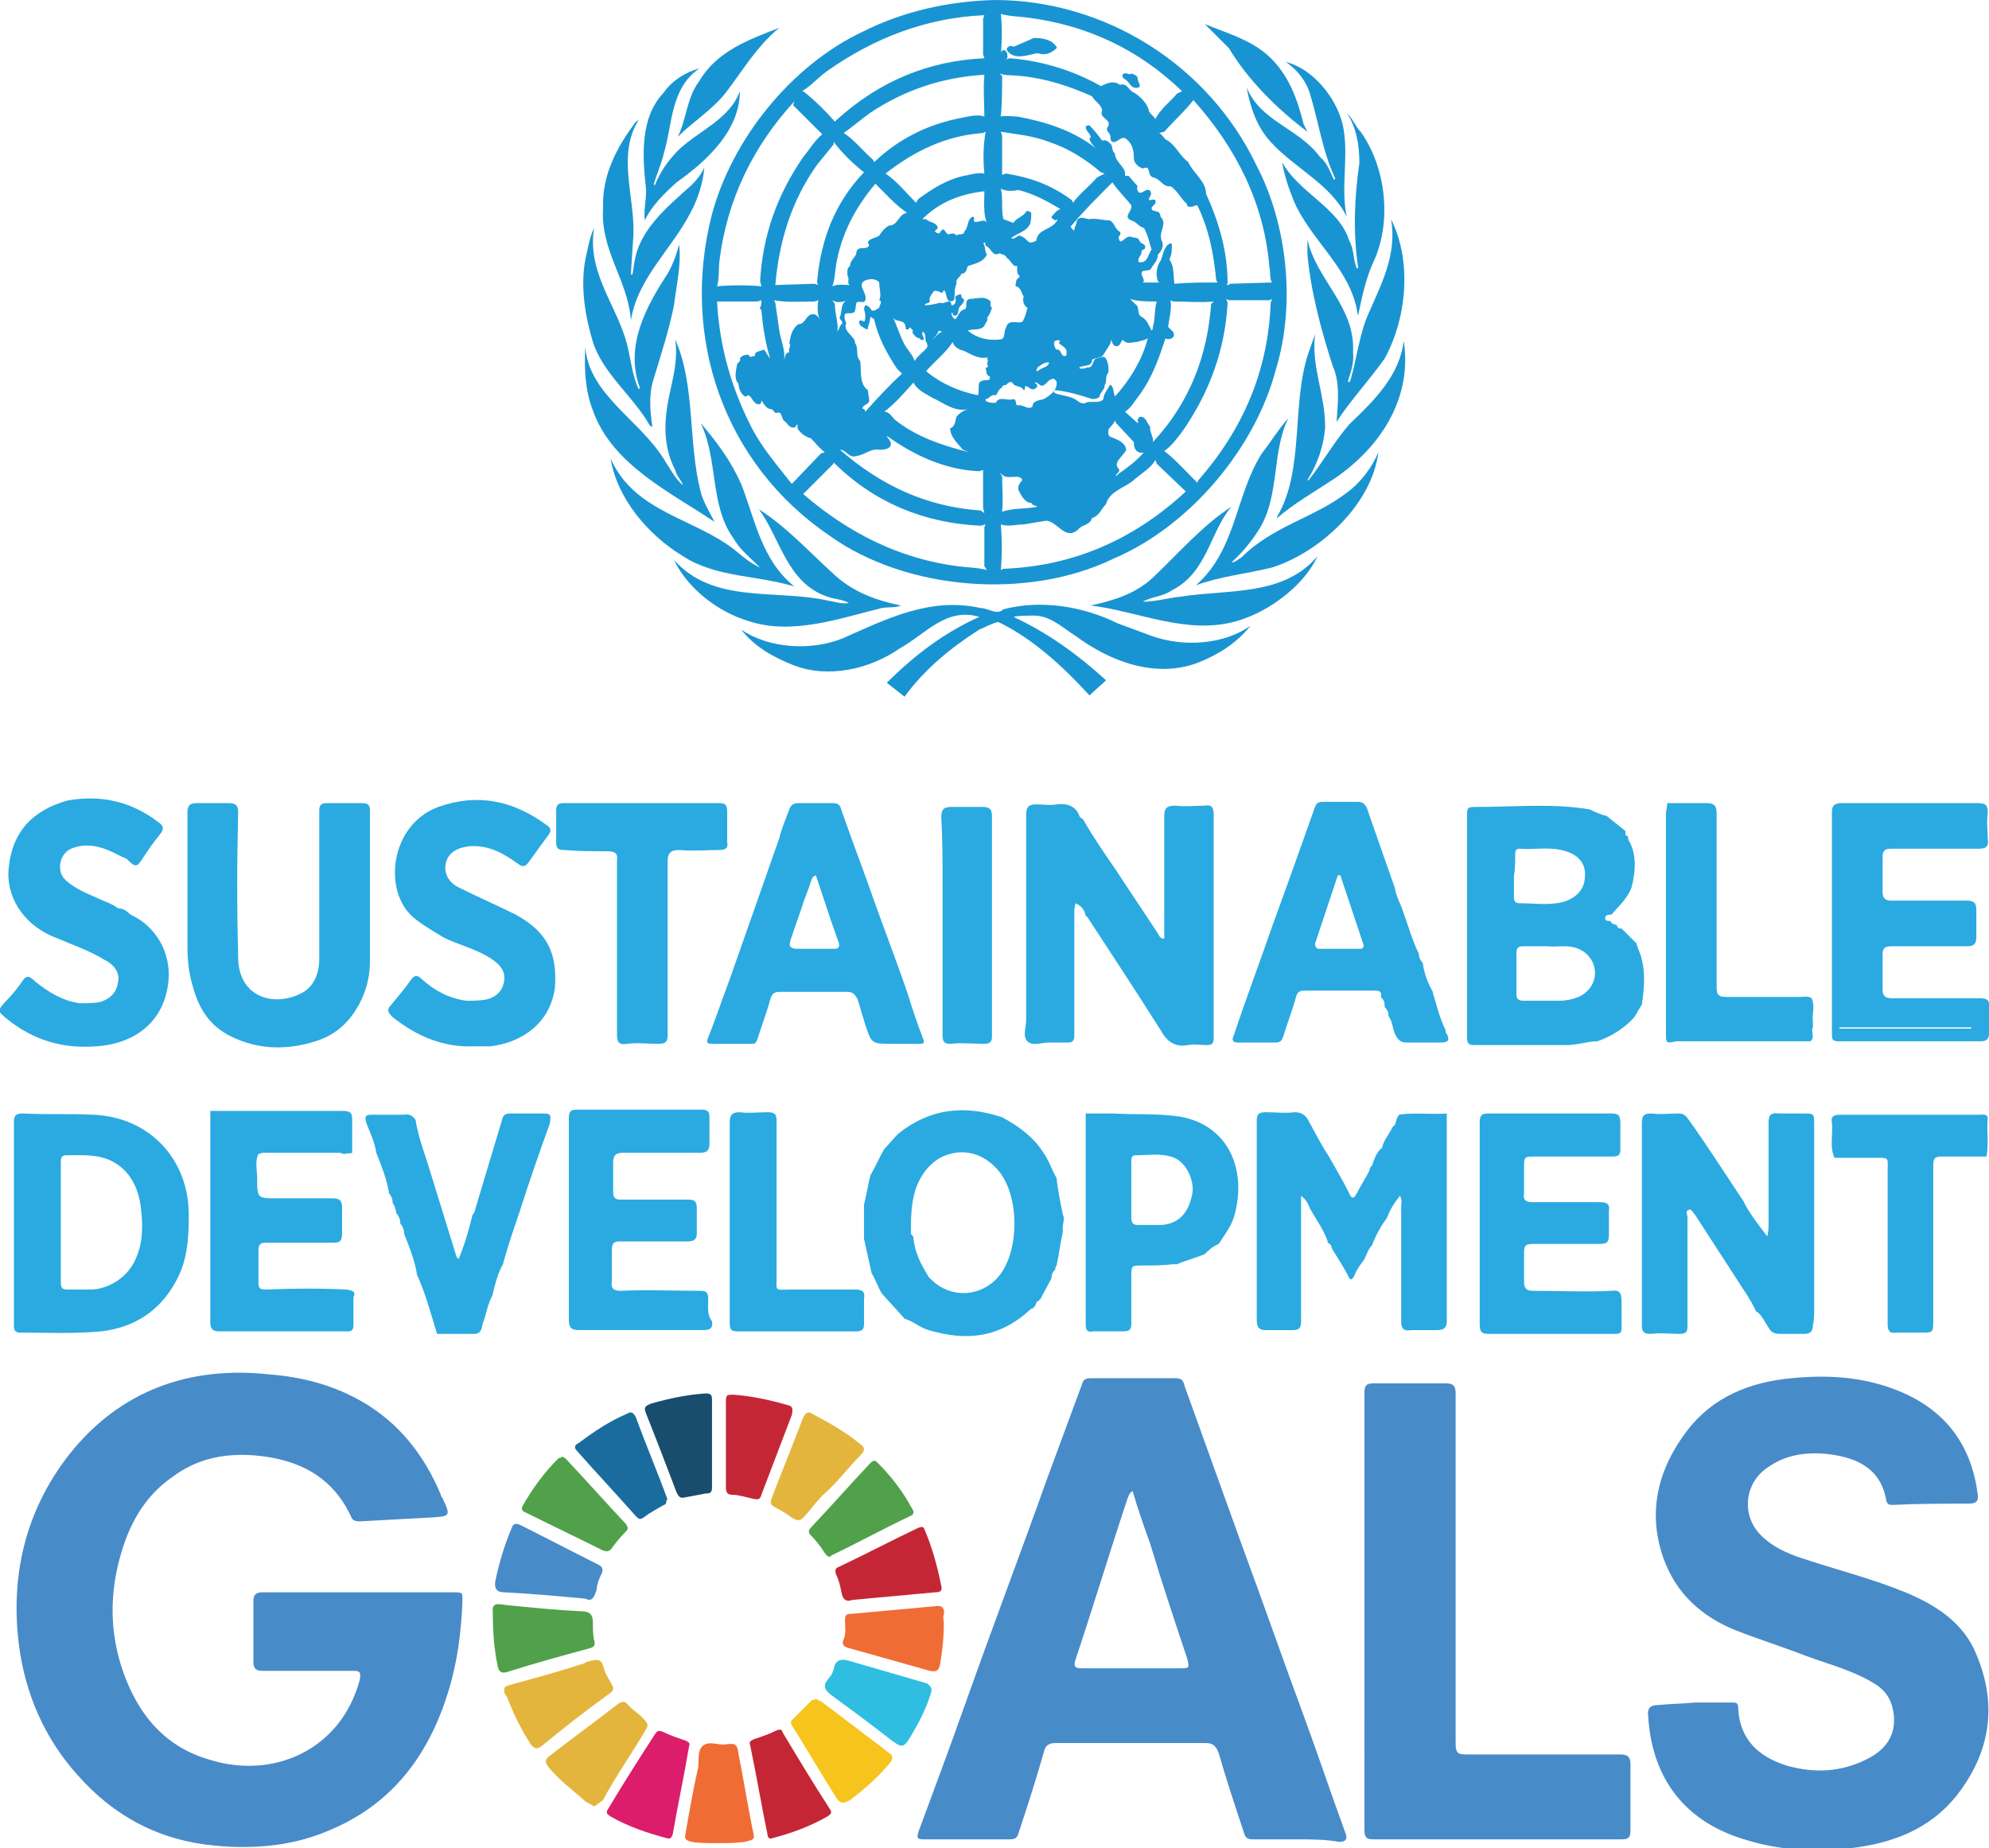 <?xml version="1.0" encoding="utf-8"?>
<!-- Generator: Adobe Illustrator 21.0.0, SVG Export Plug-In . SVG Version: 6.00 Build 0)  -->
<svg version="1.1" xmlns="http://www.w3.org/2000/svg" xmlns:xlink="http://www.w3.org/1999/xlink" x="0px" y="0px"
	 viewBox="0 0 157 145.9" style="enable-background:new 0 0 157 145.9;" xml:space="preserve">
<style type="text/css">
	.st0{fill:#CF8E2B;}
	.st1{fill:#45794D;}
	.st2{fill:#067DBA;}
	.st3{fill:#40B04A;}
	.st4{fill:#015589;}
	.st5{fill:#1F3767;}
	.st6{fill:#F89D28;}
	.st7{fill:#E01984;}
	.st8{fill:#F16B2C;}
	.st9{fill:#8F1B39;}
	.st10{fill:#FAC313;}
	.st11{fill:#02ACD7;}
	.st12{fill:#EE3F2B;}
	.st13{fill:#C02233;}
	.st14{fill:#4B9D45;}
	.st15{fill:#CF9D2B;}
	.st16{fill:#E81F2F;}
	.st17{fill:#4BA048;}
	.st18{fill:#FCFDFC;}
	.st19{fill:#FFFFFF;}
	.st20{fill:#24BFE6;}
	.st21{fill:#01ACD7;}
	.st22{fill:#FAA028;}
	.st23{fill:#FFFFFC;}
	.st24{fill:#FFFCFA;}
	.st25{fill:#F89E2A;}
	.st26{fill:#F89F2B;}
	.st27{fill:#F89D29;}
	.st28{fill:#1E96D4;}
	.st29{fill:#FAFDFF;}
	.st30{fill:#174A6D;}
	.st31{fill:#FAFBFD;}
	.st32{fill:#203767;}
	.st33{fill:#213868;}
	.st34{fill:#15699F;}
	.st35{fill:#FCFDFF;}
	.st36{fill:#F9F9FA;}
	.st37{fill:#F7F9FA;}
	.st38{fill:#F7F7FA;}
	.st39{fill:#F6F7F9;}
	.st40{fill:#A7B0CA;}
	.st41{fill:#03558A;}
	.st42{fill:#61BD45;}
	.st43{fill:#FCFDFB;}
	.st44{fill:#438145;}
	.st45{fill:#45794E;}
	.st46{fill:#46794E;}
	.st47{fill:#497B50;}
	.st48{fill:#4B7C52;}
	.st49{fill:#4C7D52;}
	.st50{fill:#4D7E54;}
	.st51{fill:#C89930;}
	.st52{fill:#DE1667;}
	.st53{fill:#FFFBFC;}
	.st54{fill:#F5682D;}
	.st55{fill:#FFFCFC;}
	.st56{fill:#F16B2D;}
	.st57{fill:#A61B45;}
	.st58{fill:#FFFDFD;}
	.st59{fill:#FBC51A;}
	.st60{fill:#FFFCF8;}
	.st61{fill:#FFFFFB;}
	.st62{fill:#FFFCF7;}
	.st63{fill:#FAC417;}
	.st64{fill:#F9C315;}
	.st65{fill:#ED2540;}
	.st66{fill:#E6B733;}
	.st67{fill:#C92330;}
	.st68{fill:#FFFAF9;}
	.st69{fill:#EE432B;}
	.st70{fill:#ED3724;}
	.st71{fill:#ED2C24;}
	.st72{fill:#ED2F24;}
	.st73{fill:#ED2924;}
	.st74{fill:#279B48;}
	.st75{fill:#EA1E2F;}
	.st76{fill:#D3A12A;}
	.st77{fill:#C32034;}
	.st78{fill:#EF412A;}
	.st79{fill:#00AED8;}
	.st80{fill:#FDB715;}
	.st81{fill:#8F1839;}
	.st82{fill:#F36D26;}
	.st83{fill:#E01684;}
	.st84{fill:#F99E27;}
	.st85{fill:#CE8D2A;}
	.st86{fill:#48773F;}
	.st87{fill:#047DBC;}
	.st88{fill:#5EBB47;}
	.st89{fill:#00558B;}
	.st90{fill:#1E3768;}
	.st91{fill:#1994D2;}
	.st92{fill:#488BC9;}
	.st93{fill:#E3B53C;}
	.st94{fill:#F7C41D;}
	.st95{fill:#EF6D34;}
	.st96{fill:#DB1D6B;}
	.st97{fill:#C52636;}
	.st98{fill:#50A14A;}
	.st99{fill:#184D6D;}
	.st100{fill:#1A6C9E;}
	.st101{fill:#2FBEE2;}
	.st102{fill:#2AAAE1;}
	.st103{fill-rule:evenodd;clip-rule:evenodd;fill:#DFDFDF;}
	.st104{fill:#28A745;}
	.st105{fill:#DC3545;}
	.st106{fill:#F2CD41;}
	.st107{clip-path:url(#SVGID_4_);}
	.st108{fill:#1F3767;stroke:#ED2540;stroke-width:18;stroke-miterlimit:10;}
	.st109{fill:none;stroke:#E6B733;stroke-width:18;stroke-miterlimit:10;}
	.st110{fill:none;stroke:#4BA048;stroke-width:18;stroke-miterlimit:10;}
	.st111{fill:none;stroke:#C92330;stroke-width:18;stroke-miterlimit:10;}
	.st112{fill:none;stroke:#EE432B;stroke-width:18;stroke-miterlimit:10;}
	.st113{fill:none;stroke:#24BFE6;stroke-width:18;stroke-miterlimit:10;}
	.st114{fill:none;stroke:#FBC51A;stroke-width:18;stroke-miterlimit:10;}
	.st115{fill:none;stroke:#A61B45;stroke-width:18;stroke-miterlimit:10;}
	.st116{fill:none;stroke:#F5682D;stroke-width:18;stroke-miterlimit:10;}
	.st117{fill:none;stroke:#DE1667;stroke-width:18;stroke-miterlimit:10;}
	.st118{fill:none;stroke:#FAA028;stroke-width:18;stroke-miterlimit:10;}
	.st119{fill:none;stroke:#C89930;stroke-width:18;stroke-miterlimit:10;}
	.st120{fill:none;stroke:#438145;stroke-width:18;stroke-miterlimit:10;}
	.st121{fill:none;stroke:#1E96D4;stroke-width:18;stroke-miterlimit:10;}
	.st122{fill:none;stroke:#61BD45;stroke-width:18;stroke-miterlimit:10;}
	.st123{fill:none;stroke:#15699F;stroke-width:18;stroke-miterlimit:10;}
	.st124{fill:none;stroke:#174A6D;stroke-width:18;stroke-miterlimit:10;}
	.st125{fill:#FFFAFA;}
	.st126{fill:#FFF8F6;}
	.st127{fill:#E92835;}
	.st128{fill:#E72230;}
	.st129{fill:#FCFBF9;}
	.st130{fill:#FFFFFA;}
	.st131{fill:#FFFCF9;}
	.st132{fill:#FCFBF8;}
	.st133{fill:#F8FBF8;}
	.st134{fill:#F9FCF8;}
	.st135{fill:#F7FAF7;}
	.st136{fill:#FBFCFA;}
	.st137{fill:#F9FCF9;}
	.st138{fill:#F7FAF6;}
	.st139{fill:#F3F7F2;}
	.st140{fill:#F2F8F1;}
	.st141{fill:#4D9F46;}
	.st142{fill:#4E9F46;}
	.st143{fill:#59A547;}
	.st144{fill:#FFFBF9;}
	.st145{fill:#FCF8F7;}
	.st146{fill:#FCF6F3;}
	.st147{fill:#FCF5F3;}
	.st148{fill:#FCF5F2;}
	.st149{fill:#FCF7F5;}
	.st150{fill:#C12735;}
	.st151{fill:#C22D37;}
	.st152{fill:#C23239;}
	.st153{fill:#FFF9F8;}
	.st154{fill:#FFFBFB;}
	.st155{fill:#EF4C36;}
	.st156{fill:#F6FBFC;}
	.st157{fill:#F7FBFF;}
	.st158{fill:#F4FAFA;}
	.st159{fill:#F9FCFF;}
	.st160{fill:#F2F9FC;}
	.st161{fill:#FCFBF7;}
	.st162{fill:#FFFCF6;}
	.st163{fill:#FBC51D;}
	.st164{fill:#FAC72D;}
	.st165{fill:#F8C624;}
	.st166{fill:#FAF6F6;}
	.st167{fill:#FCF9F8;}
	.st168{fill:#FCFAFB;}
	.st169{fill:#92243C;}
	.st170{fill:#FFF5EF;}
	.st171{fill:#FFF5F0;}
	.st172{fill:#FFF6F2;}
	.st173{fill:#FFFAF6;}
	.st174{fill:#FFF7F3;}
	.st175{fill:#FFF8F5;}
	.st176{fill:#FFF4EE;}
	.st177{fill:#F26C2F;}
	.st178{fill:#F26D30;}
	.st179{fill:#F26F33;}
	.st180{fill:#FFFAFC;}
	.st181{fill:#FFF9FB;}
	.st182{fill:#FDF8FA;}
	.st183{fill:#FDF7FA;}
	.st184{fill:#FFFBF6;}
	.st185{fill:#FFF9F4;}
	.st186{fill:#FFFBF7;}
	.st187{fill:#FFF8F0;}
	.st188{fill:#F8A132;}
	.st189{fill:#F9A336;}
	.st190{fill:#FCFAF5;}
	.st191{fill:#FCF9F3;}
	.st192{fill:#FCF8F3;}
	.st193{fill:#FCF9F4;}
	.st194{fill:#FCFAF6;}
	.st195{fill:#FCF7F1;}
	.st196{fill:#D0902E;}
	.st197{fill:#F8FAF7;}
	.st198{fill:#F9FAF9;}
	.st199{fill:#F6F8F6;}
	.st200{fill:#507F56;}
	.st201{fill:#F5F9FB;}
	.st202{fill:#F6FAFD;}
	.st203{fill:#F6F8FA;}
	.st204{fill:#F4F7F9;}
	.st205{fill:#F1F5F9;}
	.st206{fill:#F7FAFD;}
	.st207{fill:#1C7FBC;}
	.st208{fill:#F8FBF7;}
	.st209{fill:#F7FAF5;}
	.st210{fill:#F8FBF6;}
	.st211{fill:#4DB24D;}
	.st212{fill:#47B14B;}
	.st213{fill:#4AB14D;}
	.st214{fill:#FCFCFD;}
	.st215{fill:#F6F6F7;}
	.st216{fill:#FAFAFA;}
	.st217{fill:#F4F4F7;}
	.st218{fill:#F1F1F3;}
	.st219{fill:#2C3F6C;}
	.st220{fill:#F5F5F7;}
	.st221{fill:#F4F5F9;}
	.st222{fill:#1B598D;}
	.st223{fill:#23AA61;}
	.st224{fill:#6A71AF;}
	.st225{fill:#F29228;}
	.st226{fill:#3897D3;}
	.st227{fill:#814891;}
	.st228{fill:#231F20;}
	.st229{fill:none;stroke:#FFFFFF;stroke-width:2;stroke-miterlimit:10;}
	.st230{fill:none;stroke:#040704;stroke-miterlimit:10;}
	.st231{fill:none;stroke:#1E3768;stroke-miterlimit:10;}
</style>
<g id="_x7B_ref_x7D_">
</g>
<g id="Layer_2">
	<g>
		<g>
			<path class="st91" d="M99.2,13.1c2.4,4.6,3.1,10.9,1.5,16.1c-1.6,6.1-6.7,12.3-12.8,14.9c-6.8,3.3-16.4,2.5-22.4-1.8
				c-8.4-5.7-11.8-15.7-9.3-25.4C57.8,11,62.4,5.2,68.1,2.5c3.2-1.6,6.7-2.4,10.4-2.5C87.2,0,95.4,5.1,99.2,13.1 M79,1.1
				c0.1,0.9,0.1,2.1,0,3.2c0-0.1,0-0.2,0.1-0.3c0.2-0.1,0.3,0,0.4,0.2c0,0.2,0.1,0.4-0.1,0.5c0.1,0,0.2-0.1,0.3-0.1
				c2.6,0.2,5.1,1,7.2,2.2V6.8c0.4-0.2,1-0.5,1.5-0.1c0.6-0.2,0.7,0.5,1.1,0.6c0.5,0.3,1.1,0.9,1.2,1.5c0.1,0.2,0.4,0.4,0.5,0.6
				c0.4-0.8,1.1-1.3,1.7-2l0.4-0.2C89.9,3.9,85.8,2,81.2,1.4C80.5,1.3,79.7,1.3,79,1.1 M77.7,1.2C73.1,1.4,69,3,65.3,5.6
				c-0.7,0.5-1.3,1.2-2,1.6h0.1c0.9,0.7,1.8,1.6,2.5,2.4L66,9.5c3.4-3.1,7.3-4.7,11.7-4.9l-0.1-0.3l0-2.8L77.7,1.2z M81.6,3L80,3.7
				c-0.1-0.1-0.4-0.1-0.5,0.1c-0.1,0.1,0,0.1,0,0.2c0.6,0.8,1.7,0.3,2.4,0.2c0.6,0.2,1.1,0,1.5-0.4V3.7C83,3.1,82.3,3,81.6,3
				 M78.9,5.8L79.1,6c0,1.1,0,2.2-0.1,3.2c0.4-0.1,0.9,0,1.3,0c2.2,0.4,4.4,1.1,6.2,2.5c-0.2-0.2-0.5-0.5-0.5-0.8c0,0,0.1-0.1,0.1,0
				c0-0.4-0.4-0.5-0.4-0.9c0.1-0.1,0.1-0.1,0.3-0.1c0.4,0.4,0.7,0.8,1,1.2c0.3-0.1,0.5,0.1,0.6,0.2c0.3,0.2,0.1,0.6,0.4,0.8
				c0,0.7,0.9,1.1,0.8,1.7c0,0.2,0.2,0,0.3,0.1l0.7,0.8c-0.1,0.2,0,0.4,0.1,0.5c0.3,0.1,0.5-0.3,0.8-0.2c0.4,0.3-0.1,0.6,0,0.8
				c0.2,0,0.4-0.1,0.5,0c0.1,0.3-0.2,0.4-0.3,0.6c0,0.3,0.2,0.2,0.4,0.3c0.2,0,0.3,0.2,0.3,0.4c0.6,0.6-0.2,1.2,0.1,1.9
				c0.2,0.4,0,0.8-0.3,1.1c0,0.5-0.4,0.8-0.6,1.2l-0.6,0.1c-0.3,0.3,0.3,0.7,0,0.9l1.3,0l-0.1-0.1c-0.2-0.5-0.1-1.2,0.2-1.6
				c0.2-0.4,0.2-0.9,0.6-1.3c0.1,0,0.2-0.2,0.3,0c0,0.4,0,0.8-0.2,1.2c0.4,0.5,0.3,1.2,0.4,1.9c1.1-0.1,2.3-0.1,3.4-0.1l-0.1-0.2
				c-0.2-2.1-0.6-4.1-1.5-5.9c-0.2,0-0.4,0.2-0.7,0.1c-0.1,0-0.1-0.1-0.1-0.2c-0.5-0.4-0.7-1-1.3-1.4c-0.6,0.1-0.8-0.6-1.4-0.7
				c-0.5-0.2-0.1-1-0.8-0.7c-0.3-0.1-0.7-0.4-0.7-0.8c0-0.6-0.1-1.2-0.7-1.6c-0.4-0.1-0.6,0.4-1,0.3c-0.2-0.1-0.1-0.4-0.2-0.6
				c-0.1-0.2-0.3-0.3-0.2-0.5c0.5-0.7-0.7-0.7-0.4-1.4c-0.1-0.5-0.6-0.7-0.8-1.1c-1.8-0.8-3.6-1.4-5.6-1.6C79.8,5.9,79.4,6,78.9,5.8
				 M89.3,5.8c-0.2,0.2-0.4-0.2-0.7,0.1c0,0.1,0,0.2,0.1,0.3c0.5,0.2,0.5,0.9,1.2,0.7c0.2-0.2-0.1-0.4-0.1-0.7
				C89.8,6,89.6,5.9,89.3,5.8 M68.7,8.9c-0.7,0.5-1.4,1.1-2.1,1.6c0.8,0.5,1.5,1.4,2.3,2.1l0.1,0.2c2-1.9,4.3-3,6.9-3.5
				c0.6-0.1,1.2-0.3,1.8-0.1c0-1.1-0.1-2.2,0-3.3C74.4,6.1,71.4,7.1,68.7,8.9 M94.2,7.9c-0.6,0.8-1.5,1.6-2.3,2.5l-0.4,0.1
				c0.2,0.1,0.3,0.3,0.5,0.5c0.8,0.4,1.1,1.3,1.8,1.8c0.4,0.9,1.4,1.5,1.4,2.5c1,2.2,1.7,4.5,1.7,7.1l-0.1,0.1c0.1,0,0.2,0,0.3-0.1
				l3.3-0.1c-0.2-0.3-0.1-0.8-0.2-1.2C99.8,16.1,97.6,11.7,94.2,7.9 M62.7,8c-3.3,3.6-5.3,7.8-5.9,12.5c-0.1,0.7,0,1.4-0.2,2.1
				c1.1-0.1,2.4-0.1,3.5,0l-0.1-0.4c0.2-3.7,1.4-6.9,3.4-9.8c0.5-0.6,0.9-1.3,1.5-1.8c-0.7-0.7-1.5-1.5-2.3-2.3L62.7,8z M77.8,10.4
				l-0.2,0.1c-2.9,0.2-5.4,1.4-7.7,3.2c0.9,0.6,1.7,1.6,2.4,2.3c0.1-0.1,0.1-0.2,0.2-0.3c1.1-0.8,2.2-1.5,3.5-1.8
				c0.6-0.1,1.1-0.3,1.7-0.2C77.6,12.7,77.6,11.5,77.8,10.4 M79,10.4l0.1,0.3l0,3.1l0.3-0.1c1.9,0.3,3.6,0.9,5.2,2.1l0.1,0.2
				c0.5-0.7,1.3-1.3,1.9-2l0.6-0.3l-0.3-0.1c-1.3-1.1-2.6-1.9-4.1-2.4C81.5,10.7,80.2,10.6,79,10.4 M65.8,11.2l0,0.2L64.5,13
				c-2,2.8-3,6-3.3,9.5l3.1-0.1l0.3,0.1c-0.1-0.1-0.1-0.2-0.1-0.3c0.3-3.3,1.4-6.2,3.7-8.6C67.3,12.9,66.5,12.1,65.8,11.2
				 M87.8,14.4l-0.1,0.1c-1.1,1.1-2.2,2.2-3.2,3.4c0.1,0.1,0.2,0.3,0.3,0.3c0-0.3,0.2-0.5,0.2-0.8c0.3-0.4,0.7-0.1,1-0.1
				c0.5-0.1,1.1,0.1,1.6,0.1c0.4,0.2,0.4,0.7,0.8,0.9c0.1,0.1,0,0.3-0.1,0.4c0.1,0.9,0.5-0.2,1,0c0.2,0.1,0.4,0,0.6,0.2
				c0.1,0.4,0.5,0.3,0.5,0.6c0,0.2-0.2,0.2-0.3,0.3c0.1,0.3-0.4,0.6-0.2,0.9c0.7,0.1,0.7-0.6,1-1c-0.2-0.6-0.3-1.2-0.6-1.7
				c-0.4-0.1-0.6-0.5-1-0.6c-0.7-0.3,0.1-0.7,0-1.2C88.9,15.7,88.3,15.1,87.8,14.4 M69.1,14.5c-1.6,1.9-2.7,4-3.1,6.4
				c-0.1,0.6-0.1,1.2-0.3,1.7c0.4-0.2,1-0.1,1.4-0.1c-0.3-0.1,0-0.5-0.2-0.7c0-0.3-0.1-0.6,0.2-0.8c0-0.5,0.5-0.7,0.5-1.1
				c0.1-0.5,0.7-0.2,0.9-0.4c0.2-0.1,0-0.3,0-0.4c0.2-0.3,0.6-0.3,0.9-0.5c0.2-0.3,0.4-0.6,0.8-0.8c0.7,0,0.7-0.9,1.4-1
				C70.7,16.2,69.9,15.3,69.1,14.5 M79,14.9c0.2,0.7,0,1.6,0.2,2.4l0.8,0.3c0.2-0.4,0.8-0.5,1-0.9c0.1-0.1,0.3,0,0.4,0.1
				c0,0.3,0,0.6-0.1,0.9c-0.3,0.6-1,0.7-1.5,1.1c0.3,0.1,0.4-0.1,0.6-0.2c0.3,0,0.6,0.3,0.8,0.5c0.2,0.1,0.4,0,0.6-0.1
				c0.1-1,1.3-0.8,1.7-1.7l-0.2,0.1c-0.1-0.1-0.3-0.1-0.3-0.3c0.2-0.2,0.4-0.5,0.7-0.6c-1-0.6-2.1-1.2-3.3-1.5
				C79.9,15.1,79.4,15.1,79,14.9 M72.8,17.3h0.3c0.3,0.3,0.7,0.2,0.9,0.6c0.1,0.2-0.2,0.2-0.2,0.4c0.1,0,0.1,0.1,0.2,0.1
				c0.2,0.1,0.2-0.1,0.3-0.2c0.3-0.3,0.3,0.3,0.6,0.3c0.2-0.1,0.5-0.1,0.6,0.1c0.2-0.2,0.6,0,0.6-0.3c0.4-0.4,0.2-1,0.7-1.2
				c0.2,0.1,0,0.3,0.1,0.4c0.4,0.1,0.8-0.3,1,0.1c-0.3-0.7-0.2-1.7-0.2-2.5C75.9,15.3,74.2,15.9,72.8,17.3 M78.4,19.2
				c-0.2-0.2-0.6-0.1-0.8,0c0.2,0.2,0.1,0.6,0.3,0.9c-0.3,0.6-0.9,0.7-1.5,0.9c-0.1,0.2-0.1,0.6-0.5,0.6c-0.1,0.3-0.5,0.4-0.4,0.8
				c-0.2,0.4-0.1,0.9-0.2,1.3c-0.7,0.4-0.5-0.6-0.8-0.8l-0.1,0.2c-0.1,0-0.2,0-0.3-0.1c-0.1,0-0.3-0.1-0.4,0
				c-0.2,0.3-0.4,0.5-0.3,0.8C73.3,24,73,23.9,73,24.1c0.4,0,0.8-0.1,1.2-0.2c0.3,0.1,0.5-0.1,0.7-0.1c0.1,0,0.2,0.1,0.2,0.3h0.1
				c0.2-0.1,0.3-0.3,0.2-0.6c0-0.2,0.3-0.2,0.4-0.3c0.1,0.1,0.1,0.2,0.1,0.3c0.5,0.2-0.1,0.6-0.2,0.8c-0.1,0.2,0,0.7-0.4,0.6
				c-0.1,0-0.1-0.1-0.1-0.2h-0.1c0,0.2,0.1,0.4,0.3,0.5c0.3-0.3,0.3-0.7,0.8-0.8c0.2-0.3-0.1-0.6,0.3-0.8c0.6,0,1.2-0.3,1.7,0.2
				c0,0.2-0.1,0.3,0.1,0.5c-0.1,0.3-0.2,0.6-0.4,0.8c0.1,0.1,0,0.3-0.1,0.4c-0.2,0.7-1,0.4-1.4,0.6c0.7,0.6,1.6,0.8,2.5,0.7
				c0.5,0,0.3-0.6,0.5-0.9c0.2-0.8,0.9-0.3,1.3-0.5c0.2-0.3,0.3-0.7,0.4-1.1c-0.3-0.2-0.4-0.5-0.3-0.9c-0.2-0.3-0.2-0.7-0.6-0.8
				c-0.1-0.1,0-0.2,0-0.3c0-0.3,0.2-0.3,0.3-0.5c-0.3-0.2-0.2-0.6-0.2-0.8c-0.4,0.1-0.5-0.5-0.8-0.6c-0.1-0.3-0.4-0.3-0.6-0.4
				c-0.6,0.3-0.6-0.4-1.1-0.6c0-0.1-0.1-0.3,0-0.4c0.2-0.2,0.5,0,0.7,0L78.4,19.2z M68.4,22.1c-0.9,0.3,0.1,1-0.1,1.6
				c-0.1,0.3-0.5,0-0.7,0.2l-0.1,0.6c-0.1,0.4-0.6,0.1-0.8,0.3c-0.1,0.2,0,0.5,0.1,0.7c-0.3,0.7,0.7,1,0.7,1.6c0.3,0.4,0,1,0.4,1.4
				c0.1,0.7-0.1,1.8,0.6,2.3l0.1,0.7c0.1,0.5-0.6,0.4-0.5,0.8c0.1-0.1,0.2,0.1,0.2,0.2v0c0.9-1,1.9-2.1,2.9-3l-0.4-0.4
				c-0.8-1.2-1.5-2.5-1.8-3.9l-0.3-0.2c0,0.4-0.2,0.7-0.2,1L68.5,26c-0.2,0-0.4-0.2-0.6-0.3c0-0.1-0.2-0.3,0-0.4
				c0.1,0,0.2,0,0.3,0.1c0.1-0.1,0.1-0.3,0.1-0.5c0-0.3-0.2-0.5,0-0.8c0.2,0,0.4,0.2,0.5,0.4c0.2,0.1,0.4-0.1,0.6-0.2
				c0-0.2,0.3-0.5,0-0.6c0.2-0.4,0-0.9,0-1.4C69.2,22,68.7,22,68.4,22.1 M89.9,22.4c-0.1,0-0.2,0-0.3,0
				C89.7,22.4,89.8,22.4,89.9,22.4 M89.2,23.6l0.4,0.4c0.4,0.2,0.1,0.8,0.5,1c0.4,0.2,0.6,0.7,0.8,1.1c0.1-0.1,0.1-0.2,0.1-0.3
				c0.2-0.6,0.1-1.3,0.3-2C90.6,23.8,89.8,23.8,89.2,23.6 M97,23.7l-0.2-0.1l0.1,0.3c-0.2,3.8-1.5,7.2-3.6,10.2
				c-0.4,0.5-0.8,1.1-1.4,1.5c0.9,0.7,1.8,1.7,2.6,2.5l0.1-0.2c3.5-4,5.5-8.6,5.7-14l0.1-0.3l-0.2,0.1L97,23.7z M92.4,23.7
				c0.1,0.7-0.1,1.4-0.2,2.1l0.4,0.4c0.1,0.2,0.1,0.4-0.1,0.5c-0.2,0.1-0.4,0.1-0.5,0c-0.5,1.5-1,3-2,4.4c-0.4,0.5-0.7,1.1-1.2,1.4
				l1,0.9c0.1-0.1,0-0.1,0-0.2c0-0.1,0.1-0.3,0.2-0.3c0.5,0,0.5,0.5,0.8,0.8c-0.1,0.4,0.3,0.8,0.2,1.2c2.9-3.1,4.3-6.8,4.6-10.9
				l0.2-0.2c-1,0.1-2.1,0-3.2,0L92.4,23.7z M65.7,23.7l0.2,0.3c0,0.8,0.3,1.5,0.2,2.2c0.1-0.2,0.2-0.5,0.4-0.7
				c0-0.2-0.3-0.3-0.2-0.5c0.2-0.4,0-1.1,0.6-1.3C66.4,23.9,66,23.9,65.7,23.7 M60.1,23.7l-0.3,0.1l-3.2,0c0.2,3.7,1.2,7,2.8,10.1
				c0.8,1.5,2,2.9,3.1,4.3l2.3-2.4l0.3-0.1c-0.4-0.3-0.7-0.7-1.1-1.1c-0.4-0.1-0.8-0.4-1-0.7c-0.1-0.1,0-0.4-0.1-0.4l-0.1,0.2
				c-0.4,0.2-0.6-0.2-0.8-0.4c-0.4-0.2-0.2-0.9-0.7-0.7c-0.2,0-0.2-0.2-0.4-0.3c-0.4,0-0.6-0.4-0.8-0.7c0,0.1,0,0.2-0.1,0.3
				c-0.5,0.1-0.6-0.5-0.9-0.7c-0.1,0-0.1,0.1-0.3,0.1c-0.3-0.2-0.5-0.6-0.5-1c-0.4-0.4-0.2-1.1-0.1-1.6c0.1-0.1,0.3-0.2,0.2-0.4
				c0.1-0.2,0.4-0.3,0.6-0.3c0.1,0,0.2,0.1,0.2,0.2c0.1-0.1,0.5,0,0.4-0.3c0.2-0.2,0.5-0.2,0.7-0.3c0.2,0.2,0.3,0.5,0.5,0.7L60.7,28
				c-0.3-1.1-0.5-2.3-0.6-3.5c0-0.1-0.2-0.1-0.1-0.2l0,0C60.1,24.1,60.1,23.9,60.1,23.7 M64.6,23.7l-0.3,0.1c-1.1,0-2.2,0.1-3.2-0.1
				l0.1,0.2l0.3,2.1c0.1,0.8,0.5,1.6,0.4,2.4c0.1-0.2,0-0.5,0.4-0.6c-0.1-0.3,0.2-0.5,0-0.7c0.1-0.6,0.2-1.1,0.7-1.5
				c0.6,0,0.6-0.8,1.2-0.8c0.3,0,0.5,0.4,0.6,0.5C64.5,25,64.5,24.2,64.6,23.7 M70.5,25.1c0.3,0.6,0.5,1.3,0.8,1.9
				c0.2,0.5,0.7,0.9,0.9,1.5c0.2-0.4,0.7-0.7,1-1.1c0-0.2,0-0.3-0.1-0.4c-0.1-0.2,0-0.6-0.2-0.8c-0.3,0.1,0.1,0.4,0,0.6
				c-0.1,0.1-0.3,0-0.3-0.1c-0.3,0-0.5-0.3-0.6-0.5c0.2-0.1-0.1-0.2-0.1-0.3c-0.1-0.1-0.1,0-0.2,0.1c-0.1,0-0.1,0-0.2,0
				C71.5,25.1,70.8,25.5,70.5,25.1 M74.1,26.1c-0.1,0.3-0.3,0.5-0.5,0.7l0,0c0.3-0.2,0.5-0.6,0.8-0.6L74.1,26.1z M83.2,27
				c0,0.2,0,0.4,0.2,0.6c0.4-0.1,0.3,0.6,0.7,0.5c0.2-0.1,0-0.3,0.1-0.4c-0.1-0.3-0.4-0.4-0.6-0.6c0-0.1,0-0.1,0.1-0.2
				C83.4,26.8,83.3,26.9,83.2,27 M89.7,27c-0.3,0-0.7,0.2-1-0.1c-0.1-0.1-0.2,0-0.2,0.1c-0.1,0.2-0.2,0.4-0.5,0.3
				c-0.2-0.1-0.2-0.3-0.3-0.5c0,0.1,0,0.2-0.1,0.4c-0.2,0.3-0.3,0.5-0.5,0.8c-0.2,0.3-0.6,0.2-0.9,0.4c0,0.6-0.7,0.4-1,0.6
				c0,0.1,0.1,0.1,0.1,0.1c0.2,0,0.4,0,0.5-0.1c0.5,0.1,0.4-0.5,0.7-0.7c0.2,0,0.5-0.2,0.7-0.1c0.3,0.3,0.3,0.8,0.3,1.2
				c-0.3,0.3-0.1,0.7-0.3,1c0,0.4-0.4,0.6-0.4,0.9c-0.2,0.2-0.4,0.2-0.6,0.2c-0.9-0.3-1.9-0.6-2.9-0.7c-0.1,0-0.1,0.1-0.1,0.2
				c0.4,0.2,0.9,0.2,1.4,0.4c0.4,0.1,0.7,0.6,1.1,0.4c0.4-0.2,1.1,0.1,1.4-0.3c0-0.4,0.3-0.7,0.5-1.1l0.1,0c0.2,0.2,0.2,0.6,0.3,0.9
				c0.3-0.3,0.6-0.7,0.9-1.1c0.8-1.1,1.4-2.3,1.7-3.5C90.3,26.9,90,26.9,89.7,27 M75.2,27c-0.5,0.8-1.4,1.5-2.1,2.3
				c1.2,1,2.6,1.6,4.1,1.9c0.1-0.3,0-0.7,0.1-1C77.5,30,77.8,30,78,30c0.1,0,0.2-0.2,0.1-0.3c-0.3-0.1-0.2-0.4-0.3-0.6
				c0-0.1,0.2-0.1,0.2-0.2c-0.2-0.2,0.1-0.4-0.1-0.6c0.1-0.1,0.1-0.2,0.3-0.2c-0.7,0.4-1.5-0.1-2.1-0.4C75.7,27.6,75.3,27.4,75.2,27
				 M81.9,29c0,0.1-0.2,0.3,0,0.3c0.3-0.3,0.9-0.3,0.9-0.7C82.4,28.6,82.2,28.8,81.9,29 M83.2,29.9c-0.4,0-0.5,0.3-0.8,0.5
				c-0.3,0.2-0.5-0.3-0.7-0.2c0,0.1,0.1,0.1,0.1,0.1c0.1,0.1,0.1,0.3,0,0.3c-0.4,0.4-0.6-0.2-0.9-0.1v0.1c0,0.1,0,0.2-0.1,0.2
				c-0.2-0.4-0.7-0.2-0.9-0.6c-0.1-0.1-0.3,0-0.4,0.1c-0.1,0.2-0.4,0-0.4,0.3c-0.3,0.1-0.3,0.4-0.5,0.6c-0.4-0.1-0.5,0.3-0.8,0.3
				c0,0.1,0,0.2,0.1,0.2c0.2,0.1,0.4,0.1,0.7,0.1c0.3-0.6,0.9-0.1,1.4-0.3c0.3,0.1,0.1,0.4,0.3,0.5c0.5-0.1,0.8,0.4,1.2,0.1
				c0-0.5,0.6-0.5,0.9-0.6c0.5-0.3,1.1-0.7,1-1.4L83.2,29.9z M72.1,30.2c-0.7,0.8-1.5,1.7-2.3,2.3c0.4,0,0.6,0.4,0.8,0.6
				c1.7,1.4,3.9,2.1,5.9,2.6L76,35.5c-0.4-0.5-1-1-1-1.7c0.4-0.1,0.4-0.6,0.5-0.9c0.3-0.4,0.8-0.6,1.2-0.7c-1.2,0.5-2.2-0.4-3.1-0.8
				C73.1,31.1,72.4,30.8,72.1,30.2 M88.1,33.4L88,33.2c-0.1,0.3-0.3,0.4-0.5,0.7c0,0.2-0.1,0.5,0.2,0.6c0.5,0.2,1.1,0.4,1.2,1
				c-0.2,0.5-1.1,1-0.6,1.5c0.2,0.3-0.3,0.4-0.2,0.6l0.2-0.2c0.7-0.5,1.4-1,2-1.7h0.1c-0.1,0-0.3,0.1-0.5,0
				c-0.3-0.1-0.4-0.4-0.4-0.8L88.1,33.4z M69.6,33.8L69.6,33.8L69.6,33.8L69.6,33.8z M70,34.3c-0.1-0.1-0.2-0.2-0.3-0.4L70,34.3z
				 M70,34.4c0.1,0.3,0.4,0.4,0.3,0.8c-0.2,0.3-0.6,0.3-0.9,0.3c-0.7-0.1-1.1,0.4-1.8,0.5c-0.6,0.2-0.8-0.5-1.3-0.5
				c3.2,2.8,6.8,4.5,11.1,4.8l0.3,0.2l-0.1-0.4v-3l-0.3,0.1C74.7,37.1,72.2,36,70,34.4 M91.3,36.6l-0.1-0.3c-0.3,0.6-1,1-1.6,1.5
				c-0.7,0.7-2,0.9-2.3,2c-0.4,0.4-0.5,0.9-1.1,1.1c-0.2,0.6-0.8,0.5-1.1,0.9c-1,0.9-1.6-0.6-2.5-0.7l-1.8,0.3c-0.6,0-1.2,0.2-1.8,0
				c0.1,1.2,0.1,2.4,0,3.6l0.2-0.1c5.5-0.2,10.3-2.3,14.4-6.1L91.3,36.6z M65.8,36.5l0,0.1l-2.4,2.4c3.6,3.1,7.6,5.1,12.2,5.7
				c0.7,0.1,1.6,0.1,2.3,0.3l-0.2-0.3v-3.1l0.1-0.2l-0.4,0.1C73,41.3,69,39.7,65.8,36.5 M78.9,37.3l0.2,0.3c0,0.9,0.1,1.9,0,2.8
				c0.8-0.3,1.8-0.2,2.8-0.4c-0.2-0.1-0.4-0.1-0.5-0.3c-0.5,0-0.8-0.6-1-1c-0.1-0.3,0.1-0.6,0.3-0.8c-0.2-0.5-0.9-0.1-1.4-0.3
				C79.1,37.5,79,37.4,78.9,37.3"/>
			<path class="st91" d="M100,4.3c1.7,1.5,2.4,3.5,2.9,5.5l0.3,0.6c-2.4-1.8-4.7-4.1-6.2-6.6l-1.9-1.9C96.8,2.6,98.6,3.1,100,4.3"/>
			<path class="st91" d="M57.3,7.3c-1.1,1.4-2.6,2.3-3.8,3.5c0.7-1.4,0.7-3.1,1.7-4.4c1.4-2.4,4-3.3,6.3-4.2
				C59.7,3.7,58.6,5.6,57.3,7.3"/>
			<path class="st91" d="M106,9.9c0.5,2.4-0.2,4.8,0.3,7.2l0,0c-1.3-2.6-4.1-3.8-6-5.9c-1.1-1.2-1.6-2.7-1.9-4.3
				c1.1,2.7,4.1,3.2,5.8,5.5c0.6,0.5,0.8,1.2,1.1,1.8l0.1-0.1c-1-2.1-1.3-4.4-2-6.7c-0.3-1-1-1.9-1.9-2.5
				C103.6,5.4,105.5,7.7,106,9.9"/>
			<path class="st91" d="M55.2,5.4c-2.3,1.6-2.1,4.4-2.8,6.7c-0.2,0.9-0.6,1.7-0.8,2.5l0.1,0c0.4-1,1-1.9,1.9-2.8
				c1.6-1.5,4-2.4,4.8-4.6c0,3.1-2.6,5.5-5,7.2c-1,0.9-2,1.9-2.5,3c-0.1-0.8,0.1-1.5,0.1-2.4c-0.3-2.7-0.5-5.7,1.4-7.7
				C53,6.4,54.1,5.7,55.2,5.4"/>
			<path class="st91" d="M107.4,10.4c2,2.8,2.5,7.1,1,10.3c-0.6,1.3-0.9,2.8-1.2,4.2c-0.1-0.3-0.1-0.6-0.2-0.9
				c-0.8-3.1-3.7-5.3-4.9-8.2c-0.4-1-0.7-1.9-0.9-3c1.3,2.4,4.5,3.6,5.3,6.2c0.4,0.7,0.3,1.5,0.6,2.2c0,0,0.1,0,0.1-0.1
				c-0.4-2.7-0.3-5.5,0.1-8.2c0-1.4-0.2-2.8-1-4C106.8,9.4,107,10,107.4,10.4"/>
			<path class="st91" d="M50.4,9.5c-1.7,2.7-0.3,6-0.4,9l-0.2,3.1c0,0,0,0.1,0.1,0.1c0.1-0.3,0.1-0.7,0.2-1.1c0.4-2.5,2.6-4.3,4.5-6
				c0.4-0.4,0.8-0.9,1-1.4c-0.1,1.2-0.5,2.5-1.1,3.6c-1.5,2.9-4.2,5.2-4.7,8.5c-0.2-3.1-2.4-5.5-2.2-8.8c-0.1-2.7,1.1-4.9,2.6-6.9
				C50.3,9.6,50.3,9.5,50.4,9.5"/>
			<path class="st91" d="M109.3,28.3c-1.2,1.7-2.7,3.3-3.8,5c0.1-1.4,0.3-3.1-0.3-4.4c-0.9-2.8-1.7-5.7-2-8.8l0-1.2
				c0.7,3.2,3.8,5.3,3.6,8.9c0.1,0.9-0.2,1.6-0.4,2.3l0.1,0.1l0.1-0.2c0.5-1.7,0.7-3.6,1.4-5.2c1-2.3,2.3-4.7,1.8-7.5
				C111.5,20.7,111,25.2,109.3,28.3"/>
			<path class="st91" d="M49.5,27.2c0.3,1.2,0.4,2.4,0.9,3.5c0,0,0.1,0,0.1-0.1c-1.2-3.3,0.5-6.4,2.2-9c0.4-0.7,0.7-1.5,0.9-2.3
				c0.2,1.5-0.2,3.2-0.4,4.8c-0.4,2-1,3.8-1.6,5.8c-0.4,1.2-0.3,2.5-0.1,3.8l-0.2-0.1c-1.3-2.3-3.7-4.1-4.5-6.6
				c-0.6-2-1-4.3-0.6-6.5c0.2-0.8,0.3-1.7,0.7-2.5C46.3,21.5,48.7,24.1,49.5,27.2"/>
			<path class="st91" d="M104.6,33.7c-0.1,1.5-0.6,2.9-1.4,4.2h0.1c1.1-1.4,2-3,3.2-4.4c2-1.9,4-3.9,4.3-6.6
				c0.7,4.5-1.8,8.4-5.5,10.9c-1.5,1-3.1,1.9-4.5,3.1v-0.1c2.2-3.7,1.1-8.9,2.5-13l0.5-1.4C103.5,29,104.6,31.1,104.6,33.7"/>
			<path class="st91" d="M55.3,38.8c0.2,0.8,0.7,1.6,1.1,2.4c-3.4-2.3-8.1-4.5-9.6-8.8c-0.6-1.5-0.7-3.3-0.6-5
				c0.3,3.8,4.4,5.8,6.3,9c0.4,0.6,0.8,1.4,1.4,1.9c-0.1-0.4-0.5-0.7-0.6-1.2c-0.7-1.3-0.9-2.9-0.7-4.5c0.2-1.9,1-3.7,0.7-5.8
				C54.9,30.4,54.3,34.9,55.3,38.8"/>
			<path class="st91" d="M99.5,41.6c-0.6,1-1.4,2-2.3,2.8c0.3,0,0.6-0.3,0.8-0.4c2.5-2.5,5.7-3.1,8.3-5.1c1.1-0.8,2-2,2.5-3.2
				c-0.5,4.1-4.6,7.9-8.4,9.1c-2,0.5-4.1,0.7-6,1.4c3.2-2.8,3.1-7.1,5.2-10.4c0.7-0.9,1.3-1.9,2.1-2.8C100.4,35.6,101,39,99.5,41.6"
				/>
			<path class="st91" d="M58.5,38.2c1.1,2.8,1.6,6,4.2,8.1c-2.9-0.9-6.2-0.7-8.8-2.4c-2.8-1.7-5.2-4.6-5.7-7.7
				c1.9,4.3,6.7,4.7,9.9,7.3c0.6,0.5,1.2,1,1.9,1.3l0,0c-0.7-0.7-1.6-1.4-2.1-2.3c-1.9-2.6-1.2-6.3-2.6-9.1
				C56.6,34.9,57.7,36.4,58.5,38.2"/>
			<path class="st91" d="M92.5,46.6c-0.7,0.5-1.6,0.5-2.3,0.9c1,0,2-0.3,3-0.4c3.8-0.6,8.1,0,10.8-3.2c-1,2.2-3.5,4.1-5.7,4.9
				c-3.9,1.5-7.8-0.3-11.5-0.9l-0.7-0.1v0c1.8-0.4,3.5-0.9,4.9-2.2c2.1-2,3.9-4.1,6.2-5.6C95.5,42,95.3,45.2,92.5,46.6"/>
			<path class="st91" d="M66,45.5c1.5,1.3,3.2,1.9,5.1,2.3c-0.4,0.2-1,0.1-1.5,0.2c-3.3,0.8-7.1,2.2-10.6,1
				c-2.3-0.7-4.7-2.5-5.8-4.8c3.1,3.5,8,2.3,12.1,3.2c0.6,0.1,1.1,0.3,1.7,0.2c-0.5-0.3-1.2-0.3-1.7-0.5c-3.2-1.1-3.7-4.6-5.4-6.9
				C62.1,41.6,63.9,43.6,66,45.5"/>
			<path class="st91" d="M90.9,50.2c2.5,0.9,5.7,0.7,7.8-0.8c-1.1,1.4-2.6,2.3-4.1,2.9c-3.4,1.3-7-0.1-9.7-2.1
				c-1.1-0.7-2.1-1.7-3.5-1.6c-0.5,0-1,0-1.4,0.1c2.6,1.2,5,2.9,7.3,5c-0.4,0.4-0.9,0.8-1.3,1.2c-2.1-2.3-4.5-4.5-7.2-5.8
				c-0.5,0.1-1,0.4-1.5,0.6c-2.2,1.4-4.3,3.1-5.9,5.3L70,53.9c2.2-2.2,4.6-4,7.3-5.2c-2.6-0.8-4.3,1.4-6.3,2.5
				c-2.3,1.6-5.6,2.4-8.4,1.3c-1.5-0.6-3-1.4-4.1-2.8c2.2,1.5,5.5,1.7,8,0.7c3.4-1.5,6.9-3.3,10.9-2.4c0.6,0,1.3,0.6,1.8,0.1
				c3-0.8,6.4-0.2,9,1.1L90.9,50.2z"/>
		</g>
		<g id="sdg_x5F_logo_3_">
			<path class="st92" d="M28.2,125.7c2.5,0,5,0,7.5,0c0.9,0,0.8,0,0.8,0.8c-0.1,2.4-0.4,4.7-1.1,7c-1.5,4.9-4.3,8.8-9.2,10.9
				c-2.9,1.3-6,1.6-9.2,1.3c-4.4-0.4-8-2.3-10.9-5.6c-2.6-2.9-4.1-6.4-4.6-10.2c-0.7-5.5,0.5-10.6,3.9-15c4-5.1,9.5-7.1,15.9-6.4
				c2.5,0.2,4.9,0.8,7.2,2.1c3,1.7,5,4.3,6.3,7.4c0,0.1,0,0.1,0.1,0.2c0.7,1.5,0.7,1.5-1,1.6c-1.8,0.1-3.7,0.2-5.5,0.3
				c-0.4,0-0.6-0.1-0.7-0.4c-1.5-3.2-4.2-4.5-7.5-4.8c-2.4-0.2-4.6,0.2-6.6,1.7c-2.3,1.6-3.5,3.9-4.2,6.6c-0.7,2.7-0.7,5.4,0.1,8.1
				c1.1,3.6,3.2,6.5,7,7.6c5,1.6,10.4-0.7,11.9-6.3c0.1-0.6,0-0.7-0.5-0.7c-2.4,0-4.8,0-7.2,0c-0.5,0-0.7-0.2-0.7-0.7
				c0-1.6,0-3.2,0-4.8c0-0.5,0.2-0.7,0.7-0.7C23.1,125.7,25.7,125.7,28.2,125.7z"/>
			<path class="st92" d="M102.3,145.2c-1.1,0-2.3,0-3.4,0c-0.4,0-0.6-0.1-0.7-0.5c-0.7-2.1-1.4-4.2-2-6.3c-0.2-0.5-0.4-0.8-1-0.8
				c-4,0-7.9,0-11.9,0c-0.5,0-0.8,0.2-0.9,0.7c-0.6,2.1-1.3,4.3-2,6.4c-0.1,0.4-0.3,0.5-0.7,0.5c-2.3,0-4.6,0-6.8,0
				c-0.6,0-0.5-0.2-0.4-0.6c1.3-3.5,2.6-7,3.8-10.4c2.1-5.9,4.3-11.7,6.4-17.6c0.9-2.4,1.8-4.9,2.7-7.3c0.1-0.4,0.3-0.5,0.7-0.5
				c2.2,0,4.5,0,6.7,0c0.5,0,0.6,0.2,0.7,0.6c1.5,4.2,3,8.3,4.5,12.5c1.7,4.6,3.3,9.2,5,13.8c1.1,3,2.1,6,3.2,9
				c0.2,0.5,0,0.7-0.5,0.7C104.6,145.2,103.5,145.2,102.3,145.2z M89.4,117.7c-0.3,0.2-0.3,0.4-0.4,0.6c-1.4,4.2-2.7,8.5-4.1,12.7
				c-0.2,0.6,0,0.7,0.5,0.7c2.6,0,5.2,0,7.7,0c0.8,0,0.8,0,0.6-0.8c-1-3-2-6-2.9-9C90.3,120.5,89.8,119.1,89.4,117.7z"/>
			<path class="st92" d="M133.8,134.4c1,0,1.9,0,2.9,0c0.3,0,0.5,0,0.5,0.4c0.1,2.5,1.6,3.9,3.9,4.6c2.2,0.6,4.3,0.5,6.4-0.6
				c1.3-0.7,2.1-1.7,2-3.3c-0.1-1.1-0.5-1.9-1.4-2.5c-1.7-1.1-3.7-1.6-5.6-2.3c-1.8-0.7-3.7-1.3-5.5-2c-2.7-1.1-4.7-2.9-5.7-5.7
				c-1.3-3.7-0.4-7.1,1.9-10.1c2-2.6,4.9-3.8,8.2-4.1c3-0.3,5.9-0.1,8.7,1.1c3.5,1.5,5.5,4.2,6,8c0.1,0.6-0.1,0.8-0.7,0.8
				c-2,0-4,0-6,0.1c-0.2,0-0.4,0-0.5-0.3c-0.4-2.5-2.2-3.4-4.5-3.7c-1.7-0.2-3.4,0-4.8,1c-1.9,1.2-2.2,3.8-0.6,5.4
				c0.9,0.9,2,1.4,3.2,1.8c2.7,0.9,5.5,1.6,8.2,2.7c2.4,1,4.6,2.4,5.6,4.9c1.7,4,1.1,7.8-1.6,11.2c-2.1,2.6-5,3.7-8.3,4.1
				c-2.7,0.3-5.4,0.2-8.1-0.6c-5-1.4-7.6-4.9-7.9-9.8c-0.1-0.7,0.2-0.9,0.8-0.9C131.8,134.5,132.8,134.5,133.8,134.4
				C133.8,134.5,133.8,134.4,133.8,134.4z"/>
			<path class="st92" d="M107.7,127.2c0-5.7,0-11.4,0-17.2c0-0.6,0.1-0.8,0.8-0.8c1.9,0,3.7,0,5.6,0c0.6,0,0.8,0.2,0.8,0.8
				c0,9.2,0,18.4,0,27.6c0,0.7,0.1,0.9,0.8,0.9c4.1,0,8.1,0,12.2,0c0.6,0,0.8,0.2,0.8,0.8c0,1.7,0,3.5,0,5.2c0,0.6-0.2,0.7-0.7,0.7
				c-6.5,0-13,0-19.6,0c-0.6,0-0.7-0.2-0.7-0.8C107.7,138.7,107.7,133,107.7,127.2z"/>
			<path class="st93" d="M39.8,133.4c0-0.3,0.2-0.3,0.5-0.4c1.8-0.5,3.7-1,5.5-1.6c0.2,0,0.3-0.1,0.5-0.2c1-0.3,1.2-0.2,1.4,0.6
				c0.1,0.4,0.4,0.8,0.6,1.2c0.2,0.3,0.1,0.5-0.2,0.7c-1.8,1.3-3.6,2.7-5.3,4.1c-0.4,0.3-0.6,0.3-0.9-0.1c-0.8-1.2-1.4-2.5-1.9-3.8
				C39.8,133.7,39.8,133.6,39.8,133.4z"/>
			<path class="st94" d="M64.4,134.1c0.2,0.1,0.3,0.2,0.4,0.2c1.5,1.1,3,2.3,4.5,3.4c0.3,0.2,0.6,0.5,0.9,0.7
				c0.3,0.2,0.3,0.4,0.1,0.7c-0.9,1.1-2,2.1-3.2,3c-0.5,0.3-0.8,0.3-1.1-0.2c-1.2-1.9-2.3-3.8-3.5-5.7c-0.1-0.2-0.1-0.4,0.1-0.5
				c0.5-0.5,1-1,1.5-1.5C64.3,134.2,64.3,134.2,64.4,134.1z"/>
			<path class="st93" d="M46.9,142.6c-0.2-0.1-0.5-0.3-0.7-0.4c-1-0.9-2.1-1.7-2.9-2.7c-0.3-0.4-0.3-0.6,0.1-0.9
				c1.8-1.4,3.6-2.7,5.4-4.1c0.3-0.2,0.5-0.2,0.7,0c0.4,0.5,1,0.8,1.4,1.3c0.2,0.2,0.3,0.4,0.1,0.7c-1.1,1.9-2.4,3.7-3.4,5.6
				C47.3,142.3,47.1,142.5,46.9,142.6z"/>
			<path class="st95" d="M56.6,145.5c-0.7,0-1.4,0-2-0.1c-0.4-0.1-0.6-0.2-0.5-0.6c0.3-1.7,0.6-3.5,1-5.2c0.1-0.6-0.1-1.4,0.4-1.8
				c0.5-0.4,1.2,0,1.8-0.1c0.8-0.1,0.9,0,1,0.8c0.4,2,0.7,3.9,1.1,5.9c0.2,0.8,0.2,0.8-0.6,1C58.1,145.5,57.4,145.5,56.6,145.5z"/>
			<path class="st96" d="M54.4,137.8c-0.4,2.4-0.9,4.7-1.3,7c-0.1,0.3-0.2,0.4-0.5,0.3c-1.5-0.4-3-0.9-4.4-1.7
				c-0.3-0.2-0.4-0.3-0.2-0.6c1.2-2,2.4-3.9,3.7-5.9c0.2-0.3,0.3-0.3,0.6-0.2c0.6,0.3,1.2,0.5,1.8,0.7
				C54.3,137.5,54.5,137.6,54.4,137.8z"/>
			<path class="st93" d="M63,120c-0.2,0-0.3-0.1-0.5-0.2c-0.4-0.3-0.9-0.6-1.3-0.8c-0.4-0.2-0.4-0.4-0.3-0.7
				c0.8-2.1,1.7-4.3,2.5-6.4c0.2-0.4,0.4-0.5,0.7-0.3c1.3,0.7,2.6,1.4,3.8,2.4c0.4,0.3,0.4,0.5,0,0.9c-0.9,0.9-1.7,2-2.7,2.9
				c-0.7,0.6-1.2,1.4-1.8,2C63.3,119.9,63.2,120,63,120z"/>
			<path class="st97" d="M67.3,126.3c-0.6,0.2-0.8-0.1-0.9-0.7c-0.1-0.5-0.2-0.9-0.4-1.3c-0.1-0.3-0.1-0.5,0.2-0.6
				c2.1-1,4.2-2.1,6.3-3.1c0.3-0.1,0.4-0.1,0.5,0.2c0.6,1.4,1,2.9,1.3,4.4c0.1,0.4-0.1,0.5-0.5,0.5
				C71.6,125.9,69.5,126.1,67.3,126.3z"/>
			<path class="st98" d="M44.3,115c0.2,0,0.3,0.1,0.4,0.2c1.6,1.7,3.1,3.4,4.7,5.1c0.2,0.3,0.2,0.4,0,0.6c-0.4,0.4-0.8,0.9-1.1,1.3
				c-0.2,0.3-0.4,0.3-0.7,0.2c-2-1-4.1-2-6.1-3c-0.3-0.1-0.4-0.3-0.2-0.6c0.8-1.4,1.7-2.6,2.8-3.7C44.2,115.1,44.3,115.1,44.3,115z"
				/>
			<path class="st98" d="M39.9,126.7c2,0.2,4,0.4,6,0.5c0.6,0,0.9,0.2,0.9,0.9c0,0.5,0,1,0.1,1.4c0.1,0.4,0,0.5-0.3,0.6
				c-2.2,0.6-4.4,1.2-6.6,1.9c-0.4,0.1-0.6,0-0.7-0.4c-0.3-1.4-0.4-2.8-0.4-4.3C38.8,126.5,39.3,126.6,39.9,126.7z"/>
			<path class="st92" d="M46.2,126.2c-2.2-0.2-4.3-0.4-6.4-0.5c-0.6,0-0.8-0.3-0.7-0.9c0.3-1.4,0.7-2.8,1.3-4.2
				c0.1-0.3,0.3-0.4,0.7-0.2c2,1,4.1,2.1,6.1,3.1c0.4,0.2,0.4,0.4,0.3,0.7c-0.2,0.4-0.4,0.9-0.4,1.3C46.9,126,46.8,126.5,46.2,126.2
				z"/>
			<path class="st97" d="M59.2,137.7c-0.1-0.2,0.1-0.3,0.3-0.4c0.6-0.2,1.2-0.4,1.8-0.7c0.3-0.1,0.4-0.1,0.5,0.2c1.2,2,2.4,4,3.7,6
				c0.2,0.3,0.1,0.4-0.2,0.6c-1.4,0.8-2.8,1.3-4.3,1.7c-0.2,0.1-0.4,0-0.4-0.2C60.1,142.5,59.7,140.1,59.2,137.7
				C59.2,137.8,59.2,137.8,59.2,137.7z"/>
			<path class="st99" d="M56.2,114c0,1.1,0,2.3,0,3.4c0,0.4-0.1,0.5-0.5,0.5c-0.5,0.1-1.1,0.2-1.6,0.3c-0.4,0.1-0.5,0-0.7-0.4
				c-0.8-2.1-1.6-4.2-2.4-6.2c-0.2-0.5-0.1-0.6,0.4-0.8c1.4-0.4,2.8-0.7,4.3-0.8c0.4,0,0.5,0.1,0.5,0.5
				C56.2,111.7,56.2,112.8,56.2,114z"/>
			<path class="st98" d="M65.5,122.9c-0.2,0-0.3-0.2-0.4-0.3c-0.3-0.5-0.7-1-1.1-1.4c-0.2-0.2-0.2-0.4,0-0.6
				c1.6-1.7,3.1-3.4,4.7-5.1c0.3-0.3,0.4-0.2,0.6,0c1.1,1.1,2,2.3,2.7,3.6c0.2,0.3,0.1,0.5-0.2,0.6c-2.1,1-4.1,2.1-6.2,3.1
				C65.7,122.8,65.6,122.8,65.5,122.9z"/>
			<path class="st97" d="M57.3,113.9c0-1.1,0-2.2,0-3.3c0-0.5,0.1-0.5,0.6-0.5c1.4,0.1,2.8,0.4,4.2,0.8c0.5,0.1,0.5,0.3,0.4,0.8
				c-0.8,2.1-1.6,4.2-2.4,6.3c-0.1,0.4-0.3,0.4-0.7,0.3c-0.5-0.1-1.1-0.3-1.6-0.3c-0.4,0-0.5-0.2-0.5-0.6
				C57.3,116.2,57.3,115,57.3,113.9L57.3,113.9z"/>
			<path class="st95" d="M74.5,128.1c0,1.1-0.1,2.2-0.3,3.3c-0.1,0.5-0.3,0.6-0.8,0.5c-2.1-0.6-4.3-1.2-6.4-1.8
				c-0.4-0.1-0.6-0.3-0.4-0.7c0.2-0.5,0.1-1,0.1-1.5c0-0.4,0.1-0.5,0.5-0.5c2.2-0.2,4.4-0.4,6.6-0.6c0.5-0.1,0.8,0.1,0.7,0.7
				C74.4,127.6,74.5,127.9,74.5,128.1z"/>
			<path class="st100" d="M52.6,118.5c0,0.2-0.1,0.3-0.2,0.3c-0.5,0.3-1.1,0.6-1.6,1c-0.3,0.2-0.4,0.1-0.6-0.1
				c-1.5-1.7-3.1-3.4-4.6-5.1c-0.3-0.3-0.3-0.5,0.1-0.7c1.2-0.9,2.4-1.7,3.8-2.3c0.3-0.2,0.5-0.1,0.7,0.3c0.8,2.2,1.7,4.3,2.5,6.5
				C52.6,118.4,52.6,118.4,52.6,118.5z"/>
			<path class="st101" d="M73.5,133.6c-0.3,1-0.8,2.1-1.4,3.1c-0.8,1.4-0.8,1.4-2.1,0.4c-1.4-1.1-2.9-2.2-4.4-3.3
				c-0.5-0.4-0.7-0.7-0.2-1.3c0.2-0.2,0.3-0.4,0.4-0.7c0.1-0.7,0.5-0.9,1.2-0.7c2.1,0.6,4.1,1.2,6.2,1.8
				C73.4,133.1,73.6,133.2,73.5,133.6z"/>
			<g>
				<path class="st102" d="M85.7,72.3c0.1,0.1,0.2,0.1,0.2,0.2c1.9,2.9,3.8,5.8,5.7,8.8c0.5,0.9,1.1,1.4,2.2,1.2
					c0.5-0.1,0.9,0,1.4,0c0.5,0,0.6-0.1,0.6-0.6c0-0.8,0-1.6,0-2.5c0-5,0-10.1,0-15.1c0-0.6-0.2-0.8-0.7-0.7c-0.7,0-1.5,0.1-2.3,0
					c-0.7,0-0.9,0.2-0.9,0.8c0,2.6,0,5.3,0,7.9c0,0.6,0,1.2,0,1.8c-0.3,0-0.4-0.2-0.5-0.4c-1.1-1.7-2.2-3.3-3.3-5
					c-0.9-1.3-1.8-2.6-2.6-4c-0.1-0.1-0.3-0.2-0.3-0.3c-0.3-0.8-1-1-1.8-0.9c-0.5,0.1-1.1,0-1.6,0c-0.6,0-0.8,0.2-0.8,0.8
					c0,5.4,0,10.8,0,16.2c0,0.6-0.3,1.3,0.1,1.7c0.4,0.4,1.1,0.1,1.7,0.1c0.5,0,1,0,1.5,0c0.4,0,0.5-0.2,0.5-0.5c0-3.2,0-6.4,0-9.6
					c0-0.3,0-0.6,0.1-0.9C85.5,71.6,85.6,71.9,85.7,72.3z"/>
				<polygon class="st102" points="125.4,63.8 125.4,63.8 125.4,63.8 				"/>
				<polygon class="st102" points="126.7,64.3 126.7,64.3 126.7,64.3 				"/>
				<path class="st102" d="M129.5,75.4c-0.1-0.3-0.2-0.5-0.3-0.8c0,0,0-0.1,0-0.1c-0.4-0.4-0.8-0.8-1.2-1.2l0,0
					c-0.2,0-0.3,0-0.4-0.3c-0.2,0-0.4-0.1-0.5-0.3l0,0c-0.2,0-0.4,0-0.4-0.2c0-0.3,0.3-0.3,0.5-0.3c0.6-0.7,1.3-1.3,1.6-2.2
					c0.3-1.2,0.4-2.5-0.2-3.6c-0.1-0.1-0.1-0.3-0.1-0.4c-0.2,0-0.2-0.1-0.2-0.3c0,0,0,0,0-0.1c-0.5-0.4-1-0.8-1.5-1.2
					c-0.5-0.1-0.9-0.3-1.3-0.5c-2.9-0.5-5.9-0.2-8.8-0.2c-0.9,0-0.9,0-0.9,0.8c0,5.8,0,11.6,0,17.4c0,0.4,0.1,0.6,0.5,0.6
					c2.5,0,4.9,0,7.4,0c0.8,0,1.6-0.3,2.4-0.3c1.1-0.4,2.1-1,2.9-1.9c0.2-0.3,0.4-0.7,0.6-1l0,0C129.8,77.9,129.9,76.7,129.5,75.4z
					 M119.6,67.5c0-0.2,0-0.5,0.3-0.5c1.2,0.1,2.5-0.2,3.7,0.2c1,0.3,1.6,1,1.5,2c0,1-0.7,1.7-1.7,2c-1.2,0.3-2.3,0.1-3.5,0.1
					c-0.3,0-0.4-0.2-0.4-0.4c0-0.6,0-1.1,0-1.7c0,0,0,0,0,0C119.6,68.5,119.6,68,119.6,67.5z M125.9,76.8c0,0.9-0.6,1.6-1.3,1.9
					c-0.5,0.2-1,0.3-1.5,0.3c-0.9,0-1.9,0-2.8,0c-0.4,0-0.6-0.1-0.6-0.5c0-1.1,0-2.2,0-3.3c0-0.4,0.2-0.5,0.5-0.5c0.6,0,1.2,0,1.9,0
					c0.8,0.1,1.8-0.2,2.7,0.3C125.4,75.3,125.9,76,125.9,76.8z"/>
				<polygon class="st102" points="128.4,65.9 128.4,65.9 128.4,65.9 				"/>
				<polygon class="st102" points="127.6,73.1 127.6,73.1 127.6,73.1 				"/>
				<path class="st102" d="M127.2,72.2C127.2,72.2,127.2,72.2,127.2,72.2C127.2,72.2,127.2,72.2,127.2,72.2L127.2,72.2z"/>
				<path class="st102" d="M114.2,87.9c-1.3,0.1-2.6-0.1-3.8,0.1l0,0c0,0.1,0,0.1-0.1,0.2c-0.1,0.2-0.1,0.4-0.2,0.6
					c-0.1,0.1-0.1,0.1-0.2,0.2c-0.2,0.5-0.7,1-0.8,1.6l0,0c-0.5,0.4-0.6,0.9-0.8,1.4l0,0c-0.1,0.1-0.2,0.2-0.2,0.4
					c-0.3,0.6-0.7,1.2-1,1.8c-0.2,0.4-0.4,0.5-0.6,0c-0.5-1-1.1-2-1.6-2.9c-0.6-0.9-1.1-1.9-1.6-2.8c-0.2-0.4-0.5-0.7-1.1-0.7
					c-0.8,0.1-1.5,0-2.3,0c-0.6,0-0.7,0.2-0.7,0.7c0,1,0,1.9,0,2.9c0,4.3,0,8.6,0,12.8c0,0.6,0.2,0.8,0.7,0.8c0.7,0,1.4,0,2.1,0
					c0.5,0,0.7-0.1,0.7-0.7c0-3,0-6,0-9.1c0-0.2,0-0.5,0-0.8c0.4,0.3,0.6,0.7,0.7,1c0.5,0.9,1.1,1.7,1.4,2.6c0,0,0,0,0,0.1
					c0.2,0.1,0.3,0.2,0.3,0.4c0.4,0.7,0.9,1.4,1.3,2.2c0.2,0.4,0.3,0.4,0.5,0c0.2-0.5,0.5-0.9,0.8-1.3c0.2-0.4,0.3-0.8,0.6-1.1
					c0.3-0.8,0.7-1.5,1.2-2.2l0,0c0.2-0.6,0.6-1.2,1-1.7c0.2,0.3,0.1,0.6,0.1,0.9c0,3,0,6,0,9c0,0.6,0.2,0.8,0.8,0.7
					c0.7,0,1.3,0,2,0c0.6,0,0.8-0.2,0.8-0.7c0-5,0-9.9,0-14.9C114.2,89,114.2,88.5,114.2,87.9z"/>
				<path class="st102" d="M114.2,87.9C114.2,87.9,114.2,87.9,114.2,87.9C114.2,87.9,114.2,87.9,114.2,87.9L114.2,87.9z"/>
				<polygon class="st102" points="110.3,88.2 110.3,88.2 110.3,88.2 				"/>
				<polygon class="st102" points="108.4,98.5 108.4,98.5 108.4,98.5 				"/>
				<path class="st102" d="M143.2,103.4c0-4.9,0-9.8,0-14.6c0-0.9,0-0.9-0.9-0.9c-0.6,0-1.3,0-1.9,0c-0.7-0.1-0.8,0.2-0.8,0.8
					c0,2.6,0,5.2,0,7.8c0,0.4,0,0.7-0.1,1.1c-0.7-0.9-1.4-1.8-1.9-2.8c-1.4-2.1-2.8-4.3-4.3-6.4c-0.2-0.3-0.4-0.5-0.8-0.5
					c-0.7,0-1.4,0.1-2.1,0c-0.6,0-0.8,0.1-0.8,0.8c0,1.8,0,3.6,0,5.4c0,3.5,0,7,0,10.5c0,0.5,0.1,0.7,0.7,0.7c0.8-0.1,1.5,0,2.3,0
					c0.5,0,0.6-0.2,0.6-0.6c0-2.9,0-5.7,0-8.6c0-0.2-0.2-0.5,0.1-0.6c0.2-0.1,0.3,0.2,0.5,0.4c1.1,1.7,2.2,3.4,3.3,5.1
					c0.5,0.8,1.1,1.6,1.5,2.5c0.5,0.3,0.7,0.9,1,1.3c0.2,0.4,0.5,0.5,0.9,0.5c0.6,0,1.3,0,1.9,0c0.5,0,0.7-0.2,0.7-0.7
					C143.2,104.2,143.2,103.8,143.2,103.4z"/>
				<path class="st102" d="M18.2,81.8c2.2,1.1,4.5,1.1,6.7,0.4c1.3-0.4,2.4-1.2,3.2-2.5c0.7-1.1,1.1-2.4,1.1-3.8c0-1.9,0-3.9,0-5.8
					c0,0,0,0,0,0c0-2,0-4.1,0-6.1c0-0.4-0.1-0.6-0.6-0.6c-0.9,0-1.9,0-2.8,0c-0.5,0-0.6,0.2-0.6,0.6c0,1.8,0,3.6,0,5.4
					c0,2.1,0,4.2,0,6.3c0,1.1-0.4,2.2-1.4,2.7c-2.1,1.1-4.9,0.4-5-2.7c-0.1-3.9-0.1-7.7,0-11.6c0-0.5-0.2-0.7-0.7-0.7
					c-0.9,0-1.8,0-2.6,0c-0.5,0-0.7,0.2-0.7,0.7c0,3.6,0,7.2,0,10.7c0,1,0.1,2,0.4,3C15.7,79.7,16.6,81,18.2,81.8z"/>
				<path class="st102" d="M157,79.6c0.1-0.7-0.2-0.8-0.8-0.8c-2.3,0-4.6,0-6.9,0c-0.5,0-0.7-0.2-0.7-0.7c0-0.9,0-1.8,0-2.7
					c0-0.5,0.1-0.7,0.7-0.7c2,0,4,0,6,0c0.5,0,0.7-0.2,0.7-0.7c0-0.7,0-1.5,0-2.2c0-0.5-0.2-0.7-0.7-0.7c-2,0-4,0-6,0
					c-0.5,0-0.7-0.2-0.7-0.7c0-0.9,0-1.8,0-2.7c0-0.6,0.2-0.7,0.7-0.7c2.3,0,4.6,0,6.9,0c0.6,0,0.8-0.2,0.7-0.8c0-0.7-0.1-1.3,0-2
					c0-0.6-0.1-0.8-0.8-0.8c-3.6,0-7.1,0-10.7,0c-0.6,0-0.8,0.2-0.8,0.7c0,2.9,0,5.8,0,8.7c0,0,0,0,0,0c0,2.9,0,5.9,0,8.8
					c0,0.4,0,0.6,0.5,0.6c3.8,0,7.5,0,11.3,0c0.4,0,0.6-0.2,0.6-0.6C157,81.1,157,80.3,157,79.6z M145.2,81.2c0,0,0-0.1,0-0.1
					c3.5,0,6.9,0,10.4,0c0,0,0,0.1,0,0.1C152.2,81.2,148.7,81.2,145.2,81.2z"/>
				<path class="st102" d="M59.8,82c0.3-1,0.7-2,1-3.1c0.1-0.4,0.3-0.6,0.7-0.6c1.8,0,3.6,0,5.4,0c0.4,0,0.6,0.2,0.8,0.6
					c0.2,0.7,0.4,1.3,0.6,2c0.5,1.5,0.5,1.5,2.1,1.5c0.1,0,0.3,0,0.4,0c0,0,0,0,0,0c0.6,0,1.2,0,1.8,0c0.2,0,0.4,0,0.3-0.3
					c-0.5-1.3-0.9-2.5-1.3-3.8c-1-2.9-2.1-5.7-3.1-8.6c-0.7-1.9-1.4-3.8-2.1-5.8c-0.1-0.4-0.3-0.5-0.7-0.5c-0.9,0-1.8,0-2.7,0
					c-0.4,0-0.6,0.2-0.7,0.5c-0.3,0.8-0.6,1.5-0.8,2.3c-1.3,3.7-2.6,7.4-3.9,11.1c-0.6,1.6-1.1,3.1-1.7,4.6
					c-0.1,0.3-0.2,0.5,0.3,0.5c1.1,0,2.2,0,3.2,0C59.6,82.4,59.7,82.3,59.8,82z M62.4,74.2c0.3-0.9,0.6-1.7,0.9-2.6
					c0.2-0.7,0.5-1.3,0.7-2c0.1-0.2,0.1-0.4,0.4-0.5c0.4,1.2,0.8,2.4,1.2,3.6c0.2,0.6,0.4,1.1,0.6,1.7c0.1,0.3,0,0.5-0.3,0.5
					c-1,0-2.1,0-3.1,0C62.1,74.8,62.4,74.4,62.4,74.2z"/>
				<path class="st102" d="M114.1,81.3C114.1,81.3,114.1,81.2,114.1,81.3c-0.5-1-0.7-2-1-2.9c0,0,0-0.1,0-0.1
					c-0.4-0.7-0.7-1.5-0.8-2.3l0,0c-0.2-0.2-0.3-0.4-0.3-0.7c-0.5-1-0.8-2.1-1.2-3.2c-0.2-0.7-0.6-1.3-0.7-2c-0.7-2-1.4-4-2.1-6
					c-0.1-0.4-0.3-0.8-0.8-0.8c-0.9,0-1.9,0-2.8,0c-0.3,0-0.5,0.1-0.6,0.4c-1.1,3.1-2.2,6.2-3.3,9.2c-1,2.9-2.1,5.8-3.1,8.8
					c-0.2,0.4-0.1,0.6,0.3,0.6c1,0,2,0,3,0c0.4,0,0.5-0.2,0.6-0.5c0.3-1,0.7-2,1-3.1c0.1-0.4,0.3-0.5,0.7-0.5c1.8,0,3.7,0,5.5,0
					c0.4,0,0.6,0.1,0.5,0.5c0.2,0.2,0.3,0.4,0.3,0.7c0,0,0,0.1,0,0.1c0.2,0.2,0.3,0.4,0.3,0.7l0,0c0.3,0.4,0.3,0.9,0.5,1.4
					c0.2,0.4,0.4,0.7,0.9,0.7c0.9,0,1.8,0,2.7,0c0.5,0,0.8-0.1,0.5-0.7C114.1,81.6,114.1,81.4,114.1,81.3z M107.4,74.9
					c-1.1,0-2.2,0-3.3,0c-0.2,0-0.3-0.2-0.3-0.4c0.6-1.8,1.2-3.6,1.8-5.4c0.1,0,0.1,0,0.2,0c0.6,1.8,1.2,3.6,1.8,5.4
					C107.7,74.7,107.6,74.9,107.4,74.9z"/>
				<polygon class="st102" points="112,75.3 112,75.3 112,75.3 				"/>
				<path class="st102" d="M7.4,88c-1.9-0.1-3.7,0-5.6-0.1c-0.6,0-0.7,0.2-0.7,0.7c0,2.7,0,5.3,0,8h0c0,2.7,0,5.3,0,8
					c0,0.3,0,0.6,0.5,0.6c2.1,0,4.3,0.1,6.4-0.1c2.5-0.3,4.5-1.5,5.8-3.8c1-1.7,1.1-3.5,1.1-5.4C14.9,91.5,11.8,88.2,7.4,88z
					 M10.7,99.4c-0.6,1.4-2.1,2.4-3.6,2.4c-0.6,0-1.1,0-1.7,0c-0.5,0-0.6-0.1-0.6-0.6c0-0.8,0-1.6,0-2.4c0-0.8,0-1.5,0-2.3
					c0-1.6,0-3.1,0-4.7c0-0.3,0-0.6,0.4-0.6c1.2,0,2.4-0.1,3.5,0.4c1.5,0.7,2.2,2.1,2.4,3.6C11.3,96.7,11.3,98.1,10.7,99.4z"/>
				<polygon class="st102" points="82,102.6 82,102.6 82,102.6 				"/>
				<polygon class="st102" points="82.1,102.5 82.1,102.5 82.1,102.5 				"/>
				<polygon class="st102" points="83.1,100.8 83.1,100.8 83.1,100.8 				"/>
				<path class="st102" d="M83.9,95.9c-0.2-1-0.4-1.9-0.5-2.9l0,0c-0.4-0.7-0.6-1.4-1.1-2.1c-0.8-1.2-1.9-2-3.2-2.7
					c-3-1-5.7-0.7-8.2,1.3c-0.4,0.4-0.7,0.8-1.1,1.2l0,0c-0.4,0.7-0.7,1.4-1.1,2.1l0,0c-0.2,0.8-0.3,1.5-0.5,2.3c0,0.1,0,0.2,0,0.3
					c0,0.1,0,0.2,0,0.3c0,0.7,0,1.4,0,2.1c0.2,0.9,0.4,1.8,0.6,2.7l0,0l0,0c0.3,0.5,0.5,1.1,0.8,1.6l0,0c0.6,0.7,1.2,1.3,1.8,2l0,0
					c0.7,0.2,1.2,0.7,1.9,0.9c3,0.9,5.6,0.6,8-1.6c0.1-0.1,0.1-0.1,0.2-0.1c0.1-0.1,0.1-0.1,0.2-0.2c0.1-0.2,0.1-0.4,0.3-0.4
					c0-0.1,0-0.1,0.1-0.1c0.3-0.6,0.6-1.1,0.9-1.7c0-0.3,0.1-0.5,0.3-0.7c0-0.1,0-0.2,0.1-0.3c0.2-0.9,0.3-1.8,0.5-2.7
					C83.8,96.7,84.1,96.3,83.9,95.9z M78.8,100.8c-1.4,1.6-3.7,1.7-5.2,0.3c-0.1-0.1-0.2-0.2-0.3-0.3c-0.6-1-1.1-1.9-1.2-3.1
					c0-0.1-0.1-0.2-0.2-0.3c0-1.2,0-2.4,0.4-3.6c0.4-1.1,1.1-2,2.1-2.5c1.6-0.7,3.2-0.3,4.4,1.1C80.5,94.4,80.5,98.8,78.8,100.8z"/>
				<polygon class="st102" points="69.6,102.1 69.6,102.1 69.6,102.1 				"/>
				<path class="st102" d="M40.7,72.2c-1.4-0.7-3-1.4-4.4-2.1c-0.9-0.4-1.3-1.2-1.1-2c0.2-0.8,0.9-1.2,1.9-1.3
					c1.5-0.1,2.7,0.6,3.8,1.4c0.3,0.2,0.5,0.3,0.8-0.1c0.5-0.7,1.1-1.5,1.6-2.2c0.3-0.4,0.1-0.6-0.2-0.8c-2.6-1.9-5.4-2.5-8.5-1.4
					c-3.8,1.4-4.4,6.6-2,8.7c0.7,0.6,1.6,1.1,2.4,1.6c1.2,0.6,2.6,0.9,3.8,1.7c0.6,0.4,1.1,0.9,1,1.7c-0.1,0.8-0.6,1.3-1.4,1.5
					c-0.5,0.1-1.1,0.1-1.6,0.1c-1.4-0.2-2.5-0.8-3.5-1.7c-0.4-0.4-0.6-0.3-0.9,0.1c-0.5,0.7-1,1.3-1.5,1.9c-0.4,0.4-0.3,0.6,0.1,1
					c1.9,1.5,4,2.4,6.4,2.3c0.4,0,0.8,0,1.3,0c2.5-0.3,4.7-1.8,5.1-4.6C44,75.4,43.3,73.6,40.7,72.2z"/>
				<path class="st102" d="M127.2,101.9c-2.1,0.1-4.1,0-6.2,0c-0.5,0-0.7-0.2-0.7-0.7c0-0.8,0-1.6,0-2.4c0-0.5,0.2-0.6,0.7-0.6
					c1.7,0,3.5,0,5.2,0c0.6,0,0.8-0.1,0.8-0.7c0-0.6,0-1.3,0-1.9c0.1-0.6-0.2-0.7-0.8-0.7c-1.7,0-3.4,0-5.2,0
					c-0.5,0-0.8-0.1-0.7-0.7c0-0.7,0-1.3,0-2c0-0.9,0-0.9,0.9-0.9c2,0,4.1,0,6.1,0c0.4,0,0.6-0.1,0.6-0.5c0-0.7,0-1.4,0-2.1
					c0-0.6-0.1-0.8-0.7-0.8c-3.2,0-6.5,0-9.7,0c-0.5,0-0.7,0.1-0.7,0.7c0,2.7,0,5.3,0,8h0c0,2.6,0,5.3,0,7.9c0,0.6,0.1,0.8,0.7,0.8
					c3.3,0,6.7,0,10,0c0.4,0,0.5-0.1,0.5-0.5c0-0.6,0-1.3,0-1.9C128,102.1,127.9,101.8,127.2,101.9z"/>
				<path class="st102" d="M92.8,88.1c-1.6-0.2-3.3-0.1-4.9-0.2c-0.7,0-1.5,0-2.2,0c0,2.3,0,4.6,0,6.9c0,3.2,0,6.5,0,9.7
					c0,0.5,0.1,0.7,0.6,0.6c0.8,0,1.6,0,2.4,0c0.5,0,0.6-0.2,0.6-0.6c0-1.2,0-2.5,0-3.7c0-0.9,0-0.9,0.9-0.9c0.8,0,1.6,0,2.4-0.1
					c0.1,0,0.2,0,0.3,0c0.7-0.3,1.5-0.5,2.2-0.8l0,0c0.3-0.3,0.6-0.6,1.1-0.8l0,0c0.5-0.8,1.1-1.5,1.3-2.5
					C98.4,92.1,96.8,88.6,92.8,88.1z M94.1,94.3c-0.3,1.5-1.1,2.3-2.4,2.4c-0.6,0-1.2,0-1.9,0c-0.4,0-0.5-0.2-0.5-0.6
					c0-0.7,0-1.5,0-2.2h0c0-0.7,0-1.5,0-2.2c0-0.2,0-0.5,0.3-0.5c1.1,0,2.1-0.2,3.1,0.2C93.8,91.9,94.3,93.4,94.1,94.3z"/>
				<polygon class="st102" points="85.7,87.9 85.7,87.9 85.7,87.9 				"/>
				<polygon class="st102" points="30.8,94.9 30.8,94.9 30.8,94.9 				"/>
				<path class="st102" d="M42.6,87.9c-0.8,0-1.5,0-2.3,0c-0.4,0-0.6,0.1-0.7,0.6c-0.7,2.3-1.4,4.7-2.1,7c0,0.1-0.1,0.3-0.2,0.4
					c-0.3,1.2-0.6,2.3-1.1,3.5c-0.1-0.1-0.2-0.2-0.2-0.3c-0.7-2.3-1.4-4.5-2.1-6.8c-0.4-1.3-0.9-2.6-1.1-3.9
					c-0.2-0.3-0.5-0.5-0.9-0.4c-0.9,0-1.8,0-2.6,0c-0.5,0-0.5,0.2-0.4,0.6c0.3,0.8,0.7,1.6,0.8,2.4l0,0c0.4,1,0.8,2,1,3.1
					c0,0,0,0.1,0,0.1c0.2,0.2,0.3,0.5,0.3,0.8c0.2,0.2,0.2,0.5,0.3,0.8l0,0c0.2,0.2,0.3,0.5,0.3,0.8l0,0c0.2,0.2,0.3,0.5,0.3,0.8
					l0,0c0.4,1,0.8,2,1,3.1c0,0,0,0.1,0,0.1c0.7,1.5,1.1,3.1,1.6,4.7c1,0,1.9,0,2.9,0c0.6,0,0.6-0.4,0.7-0.8
					c0.3-0.8,0.4-1.6,0.8-2.3c0,0,0-0.1,0-0.1c0.2-0.8,0.4-1.6,0.8-2.3l0,0c0.4-1.5,0.9-2.9,1.4-4.4c0.7-2.2,1.5-4.5,2.3-6.7
					C43.5,87.9,43.5,87.9,42.6,87.9z"/>
				<path class="st102" d="M34.3,105.3C34.3,105.2,34.3,105.2,34.3,105.3L34.3,105.3L34.3,105.3z"/>
				<path class="st102" d="M47.9,67.2c0.6,0,0.9,0.1,0.8,0.8c0,0.2,0,0.4,0,0.6c0,4.4,0,8.7,0,13.1c0,0.6,0.2,0.8,0.8,0.7
					c0.8-0.1,1.6,0,2.4,0c0.6,0,0.8-0.1,0.8-0.7c0-2.3,0-4.6,0-6.9h0c0-2.3,0-4.5,0-6.8c0-0.6,0.2-0.9,0.9-0.9c1.1,0.1,2.2,0,3.2,0
					c0.5,0,0.7-0.2,0.6-0.6c0-0.8,0-1.6,0-2.4c0-0.5-0.1-0.7-0.6-0.7c-4.1,0-8.2,0-12.3,0c-0.4,0-0.6,0.1-0.6,0.6c0,0.8,0,1.7,0,2.5
					c0,0.5,0.2,0.6,0.6,0.6C45.7,67.2,46.8,67.2,47.9,67.2z"/>
				<path class="st102" d="M156.9,88.3c0-0.4-0.4-0.3-0.7-0.3c-2.7,0-5.5,0-8.2,0c-0.9,0-1.9,0-2.8,0c-0.5,0-0.7,0.2-0.6,0.6
					c0.1,0.9-0.2,1.9,0.2,2.8c1,0,2,0,3,0c1.4,0,1.2-0.1,1.2,1.1c0,4,0,8,0,12c0,0.5,0.1,0.8,0.7,0.7c0.7,0,1.3,0,2,0
					c0.8,0,0.9,0,0.9-0.8c0-4.1,0-8.3,0-12.4c0-0.5,0.1-0.7,0.6-0.7c1.2,0,2.4,0,3.6,0C157,90.3,156.8,89.3,156.9,88.3z"/>
				<path class="st102" d="M27.4,101.8c-2.1-0.1-4.2-0.1-6.4,0c-0.5,0-0.6-0.1-0.6-0.6c0-0.8,0-1.6,0-2.5c0-0.5,0.2-0.6,0.6-0.6
					c1.8,0,3.5,0,5.3,0c0.5,0,0.7-0.1,0.7-0.7c0-0.7,0-1.4,0-2.1c0-0.5-0.2-0.7-0.7-0.7c-1.5,0-2.9,0-4.4,0c-1.6,0-1.6,0-1.6-1.6
					c0-0.6-0.2-1.3,0.1-1.9c0.1,0,0.2-0.1,0.4-0.1c2,0,4,0,6,0c0.1,0,0.2,0.1,0.4,0.1c0.2-0.1,0.4,0,0.6-0.1c0-0.9,0-1.8,0-2.6
					c0-0.5-0.1-0.7-0.7-0.7c-2.7,0-5.4,0-8.1,0c-0.8,0-1.6,0-2.4,0c0,0.4,0,0.7,0,1.1c0,5.2,0,10.4,0,15.6c0,0.5,0.2,0.7,0.7,0.7
					c1.3,0,2.6,0,3.8,0c2,0,4.1,0,6.1,0c0.3,0,0.7,0.1,0.7-0.5c0-0.7,0-1.5,0-2.2C28.1,102,27.9,101.9,27.4,101.8z"/>
				<path class="st102" d="M143,78.8c-0.3-0.2-0.6-0.1-0.9-0.1c-1.9,0-3.9,0-5.8,0c-0.6,0-0.8-0.1-0.8-0.8c0-4.6,0-9.1,0-13.7
					c0-0.6-0.2-0.8-0.8-0.8c-1,0-1.9,0-2.9,0c-0.1,0-0.2,0-0.2,0c0,0.3-0.1,0.6-0.1,0.9c0,5.8,0,11.5,0,17.3c0,0.7,0,0.8,0.8,0.6
					c-0.1-0.1-0.2-0.2-0.3-0.3c0.1,0.1,0.2,0.2,0.3,0.3c3.5,0,7.1,0,10.6,0c0.4-0.3,0-0.8,0.2-1.1c0-0.2,0-0.3,0-0.5
					C143,80.1,143.3,79.5,143,78.8z M134.6,63.8c0.1,0,0.2,0,0.3,0C134.8,63.8,134.7,63.8,134.6,63.8z M135.3,64.3
					c0,0.1,0,0.1,0,0.2C135.3,64.4,135.3,64.3,135.3,64.3z M136.2,79.2c0.1,0,0.2,0,0.2-0.1C136.3,79.1,136.2,79.2,136.2,79.2z
					 M143,80.7c0-0.1,0-0.2,0-0.3C143,80.5,143,80.6,143,80.7z"/>
				<path class="st102" d="M7.6,82.6c3-0.2,5.4-1.9,5.7-5.2c0.2-2.2-1-4.3-3-5.2c-0.3-0.3-0.6-0.5-1-0.5l0,0c-0.5-0.4-1-0.5-1.6-0.8
					c-0.9-0.4-1.7-0.7-2.5-1.4c-0.8-0.7-0.5-2.1,0.4-2.5c1-0.4,1.9-0.3,2.9,0.1c0.5,0.2,1,0.5,1.5,0.7c0.7,0.7,0.8,0.7,1.3-0.1
					c0.4-0.6,0.8-1.2,1.3-1.8c0.4-0.5,0.3-0.7-0.1-1c-2.1-1.6-4.5-2.2-7.2-1.7C2.5,64,1,65.7,0.7,68.4c-0.3,2.3,1.1,4.5,3.4,5.5
					c1.4,0.6,2.9,1.1,4.2,1.9c0.8,0.4,1.2,1.1,1,1.8c-0.1,0.8-0.7,1.3-1.4,1.5c-0.5,0.1-1.1,0.1-1.6,0.1c-1.4-0.2-2.5-0.9-3.5-1.7
					C2.3,77,2.1,77,1.8,77.4c-0.4,0.6-0.9,1.2-1.4,1.7c-0.6,0.7-0.6,0.7,0.1,1.3C2.6,82.1,4.9,82.8,7.6,82.6z"/>
				<path class="st102" d="M55.9,102.5c0-0.5-0.2-0.6-0.6-0.6c-2.1,0-4.2-0.1-6.3,0c-0.6,0-0.8-0.2-0.7-0.8c0-0.8,0-1.6,0-2.4
					c0-0.5,0.1-0.7,0.6-0.7c1.8,0,3.6,0,5.4,0c0.5,0,0.7-0.2,0.7-0.6c0-0.7,0-1.3,0-2c0-0.6-0.2-0.7-0.7-0.7c-1.8,0-3.5,0-5.3,0
					c-0.5,0-0.6-0.2-0.6-0.6c0-0.8,0-1.5,0-2.3c0-0.6,0.2-0.8,0.8-0.8c2,0,4.1,0,6.1,0c0.5,0,0.7-0.2,0.7-0.7c0-0.7,0-1.4,0-2.1
					c0-0.4-0.1-0.6-0.6-0.6c-3.3,0-6.6,0-9.9,0c-0.5,0-0.6,0.2-0.6,0.7c0,2.7,0,5.3,0,8h0c0,2.6,0,5.3,0,7.9c0,0.6,0.2,0.8,0.8,0.8
					c2.2,0,4.5,0,6.7,0c1,0,2.1,0,3.1,0c0.5,0,0.8-0.1,0.7-0.7C55.8,103.8,55.9,103.2,55.9,102.5z"/>
				<path class="st102" d="M67.5,101.8c-1.7,0-3.4,0-5.1,0c-1.3,0-1.1,0.2-1.1-1.1c0-4.1,0-8.1,0-12.2c0-0.5-0.1-0.7-0.7-0.7
					c-0.7,0-1.5,0.1-2.2,0c-0.6,0-0.8,0.2-0.8,0.8c0,2.6,0,5.3,0,7.9c0,2.6,0,5.3,0,7.9c0,0.4,0,0.7,0.6,0.7c3.1,0,6.3,0,9.4,0
					c0.5,0,0.6-0.2,0.6-0.6c0-0.7,0-1.3,0-2C68.3,102,68.1,101.8,67.5,101.8z"/>
				<path class="st102" d="M74.4,69.9c0,3.9,0,7.9,0,11.8c0,0.5,0.1,0.7,0.6,0.7c0.9-0.1,1.8,0,2.7,0c0.5,0,0.6-0.2,0.6-0.6
					c0-2.9,0-5.8,0-8.7h0c0-2.9,0-5.8,0-8.7c0-0.5-0.2-0.7-0.7-0.7c-0.8,0-1.7,0-2.5,0c-0.6,0-0.8,0.2-0.8,0.8
					C74.4,66.2,74.4,68,74.4,69.9z"/>
			</g>
		</g>
	</g>
</g>
</svg>
